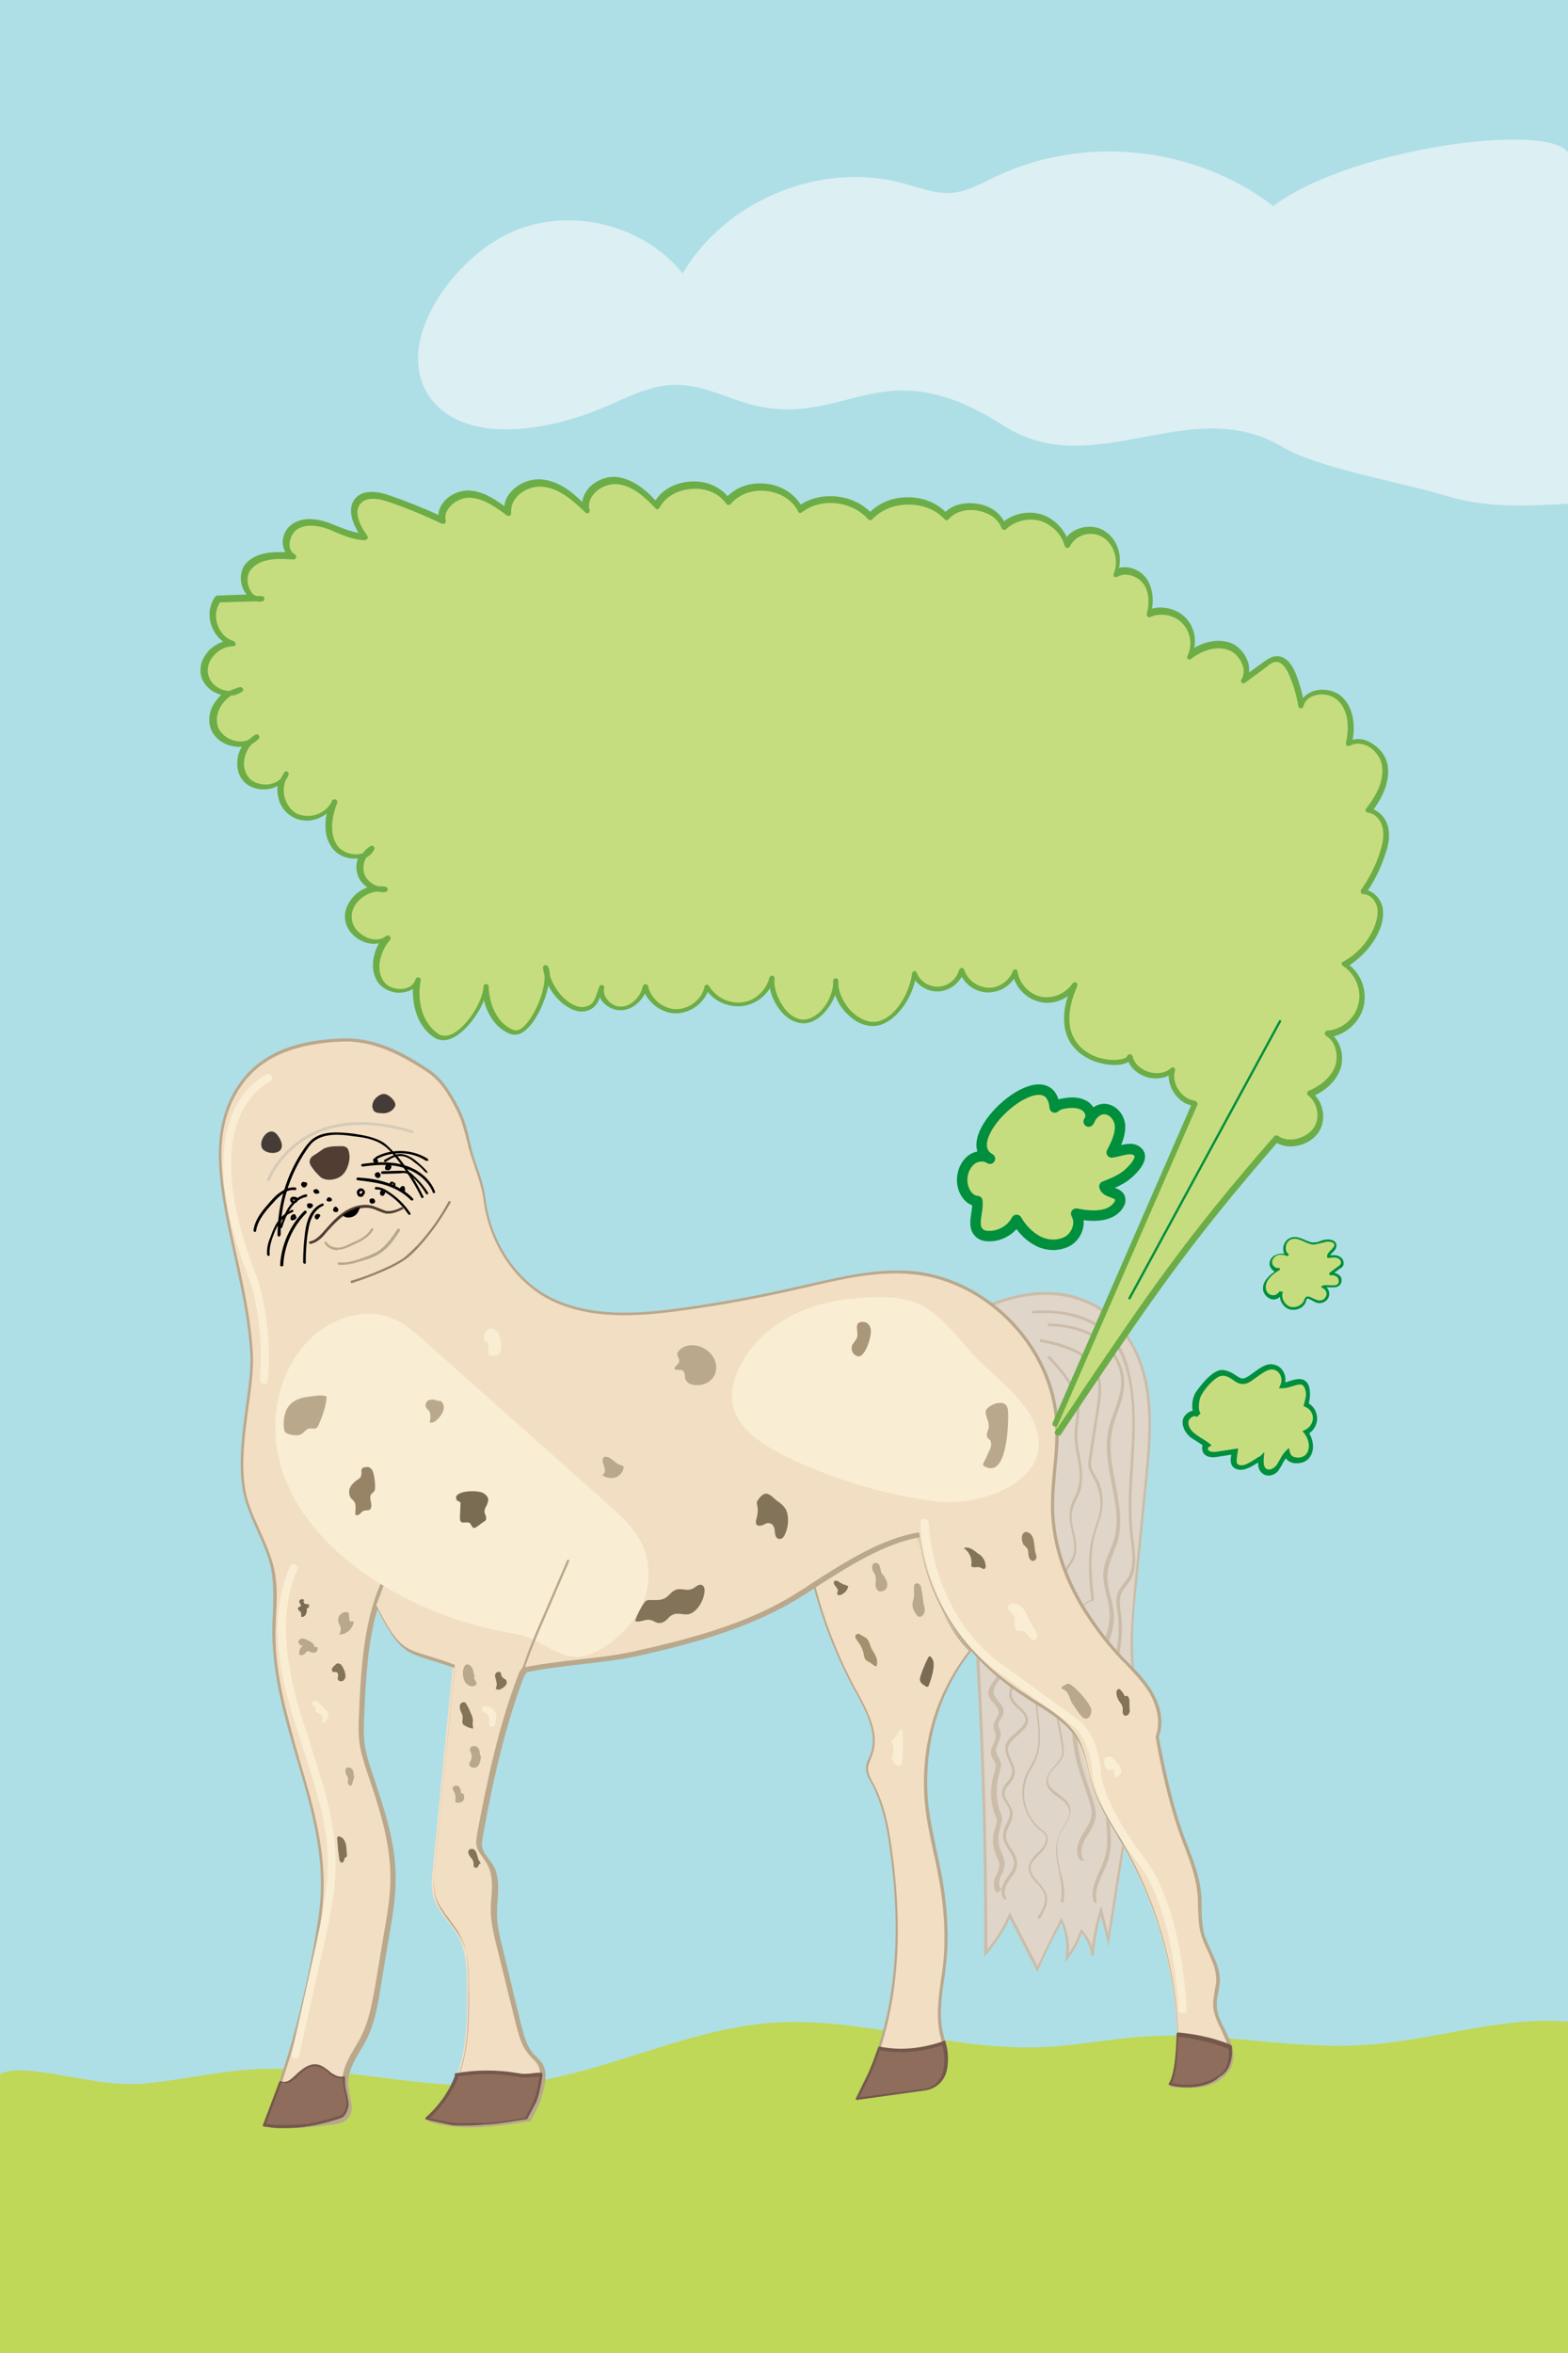 <?xml version="1.0" encoding="utf-8"?>
<!-- Generator: Adobe Illustrator 27.2.0, SVG Export Plug-In . SVG Version: 6.00 Build 0)  -->
<svg version="1.1" id="Blonnopies_5" xmlns="http://www.w3.org/2000/svg" xmlns:xlink="http://www.w3.org/1999/xlink" x="0px"
	 y="0px" viewBox="0 0 300 450" style="enable-background:new 0 0 300 450;" xml:space="preserve">
<rect x="0" y="0" width="300" height="450" fill="#333333" stroke="none"/>
<style type="text/css">
	.st0{fill:#AEDFE6;}
	.st1{fill:#BFD857;}
	.st2{fill:#C6DD7F;}
	.st3{fill:#008F3D;}
	.st4{fill:#DFD5C8;}
	.st5{fill:#CBBDA9;}
	.st6{fill:#F2DFC3;}
	.st7{fill:#BAA88D;}
	.st8{fill:#8F6D5D;}
	.st9{fill:#74584B;}
	.st10{fill:#453C38;}
	.st11{fill:#523D33;}
	.st12{fill:#978466;}
	.st13{fill:#F9EED3;}
	.st14{fill:#837359;}
	.st15{fill:#7A6C53;}
	.st16{fill:#A4906F;}
	.st17{fill:#AA9678;}
	.st18{fill:#D6CAB9;}
	.st19{fill:#6DAD48;}
	.st20{fill:#C6DD7F;stroke:#008F3D;stroke-width:2;stroke-linecap:round;stroke-linejoin:round;stroke-miterlimit:10;}
	.st21{fill:#DCEFF3;}
</style>
<rect x="-0.1" y="-0.5" class="st0" width="300.7" height="403.6"/>
<path class="st1" d="M0.1,396.6c5-2.4,17.9,2.7,27.2,1.9c6.8-0.6,13.5-2.2,20.4-2.7c16.9-1.2,33.9,4.4,50.7,2.8
	c16.6-1.7,32-10.3,48.7-11.7c17.5-1.4,34.9,5.4,52.4,4.6c7-0.3,13.9-1.8,20.9-2.1c13.5-0.7,27.1,2.6,40.6,1.7
	c13.3-0.8,26.3-5.7,39.6-4.4v63.6H-0.7C-0.7,450.4-0.7,397,0.1,396.6z"/>
<g>
	<g>
		<path class="st2" d="M250.3,266c0.2,0.9-0.1,1.8-0.3,2.7c1,0.4,1.7,1.5,1.7,2.6c0,1.1-0.7,2.2-1.7,2.6c1,1.3,1.3,3.3,0.3,4.6
			c-1,1.3-3.5,1.1-3.9-0.5c-0.7,0.7-1.1,1.8-1.7,2.6c-0.6,0.8-1.8,1.4-2.7,0.9c-0.8-0.5-0.8-1.7-0.7-2.7c-1.5,0.9-3.5,2.6-4.9,1.5
			c-0.7-0.5-0.3-1.8-0.2-2.7c-1.1,0.2-2.2,0.3-3.3,0.5c-0.6,0.1-1.3,0.2-1.9-0.1c-0.6-0.3-0.8-1.3-0.2-1.6c-0.8-0.7-1.8-1.1-2.7-1.8
			c-0.8-0.7-1.5-1.7-1.3-2.8c0.2-1.1,1.7-1.8,2.4-1c-0.9-0.9-0.4-3.3,0.1-4.2c1-1.4,3-3.9,4.5-3.8c2.3,0.1,2.9,2.5,4.9,1.3
			c1.2-0.7,2.9-2.4,4.4-2.4c1.7,0,2.8,1.9,2.2,3.5C247.1,265.1,249.7,262.8,250.3,266z"/>
	</g>
	<g>
		<path class="st3" d="M242.7,282.2c-0.4,0-0.7-0.1-1-0.3c-0.8-0.5-1-1.3-1-2.2c-1.4,0.9-3.2,2-4.6,1c-0.8-0.6-0.7-1.7-0.5-2.5
			l-2.6,0.4c-0.6,0.1-1.5,0.2-2.2-0.2c-0.5-0.3-0.8-0.8-0.8-1.4c0-0.2,0-0.4,0.1-0.6c-0.3-0.2-0.6-0.4-0.9-0.6
			c-0.5-0.3-0.9-0.6-1.4-0.9c-1.1-0.9-1.7-2.2-1.5-3.3c0.1-0.7,0.8-1.4,1.5-1.7c0.1,0,0.3-0.1,0.4-0.1c-0.3-1.3,0.1-2.9,0.7-3.7
			c0.3-0.4,2.9-4.2,5-4.1c1.1,0.1,1.9,0.6,2.5,1c0.8,0.5,1.2,0.9,2.1,0.4c0.4-0.2,0.8-0.5,1.2-0.8c1.1-0.8,2.3-1.7,3.4-1.7
			c0.9,0,1.8,0.4,2.3,1.2c0.5,0.7,0.6,1.5,0.5,2.3c0.3-0.1,0.6-0.2,0.9-0.3c1-0.3,2-0.6,2.8-0.1c0.5,0.3,0.9,0.9,1,1.9v0
			c0.1,0.9,0,1.7-0.2,2.5c1,0.6,1.6,1.7,1.6,2.9c0,1.1-0.6,2.2-1.5,2.8c0.8,1.4,1.1,3.3,0,4.7c-0.6,0.8-1.8,1.2-3,1
			c-0.6-0.1-1.1-0.4-1.5-0.9c-0.2,0.3-0.3,0.5-0.5,0.8c-0.2,0.4-0.4,0.8-0.7,1.2C244.5,281.6,243.6,282.2,242.7,282.2z M241.9,277.7
			l-0.1,1c-0.1,1.2,0,1.9,0.5,2.2c0.6,0.4,1.5-0.1,2-0.8c0.2-0.3,0.4-0.7,0.6-1c0.3-0.6,0.6-1.1,1.1-1.6l0.6-0.6l0.2,0.9
			c0.2,0.7,0.8,0.9,1.1,0.9c0.7,0.2,1.6-0.1,2-0.6c0.9-1.1,0.5-2.9-0.3-3.9l-0.4-0.5l0.6-0.3c0.8-0.4,1.4-1.3,1.4-2.2
			c0-0.9-0.6-1.8-1.4-2.1l-0.4-0.2l0.1-0.4c0.2-0.8,0.5-1.6,0.3-2.4c-0.1-0.6-0.3-1-0.6-1.2c-0.4-0.3-1.2,0-1.9,0.2
			c-0.6,0.2-1.3,0.4-1.9,0.4l-0.7,0l0.3-0.7c0.3-0.7,0.2-1.5-0.2-2.1c-0.2-0.3-0.7-0.8-1.5-0.8c-0.9,0-1.9,0.8-2.9,1.5
			c-0.5,0.3-0.9,0.7-1.3,0.9c-1.4,0.8-2.4,0.2-3.2-0.4c-0.6-0.4-1.2-0.8-2-0.8c0,0,0,0,0,0c-1.1,0-2.9,1.8-4,3.6
			c-0.5,0.8-0.8,2.9-0.2,3.6l0,0l-0.7,0.7l0,0c-0.2-0.2-0.6-0.2-0.7-0.1c-0.4,0.1-0.8,0.5-0.9,0.9c-0.2,0.9,0.5,1.8,1.1,2.3
			c0.4,0.3,0.8,0.6,1.3,0.9c0.5,0.3,1,0.6,1.4,0.9l0.6,0.5l-0.6,0.4c-0.1,0-0.1,0.1-0.1,0.2c0,0.2,0.1,0.4,0.3,0.5
			c0.4,0.2,0.9,0.2,1.6,0.1l3.9-0.6l-0.1,0.7c0,0.2-0.1,0.4-0.1,0.7c-0.1,0.6-0.2,1.4,0.1,1.6c0.9,0.7,2.3-0.3,3.6-1.1
			c0.2-0.2,0.5-0.3,0.7-0.4L241.9,277.7z"/>
	</g>
</g>
<g>
	<path class="st2" d="M246.6,237.1c-0.9,0.7-1.1,2.2-0.3,3c-0.7-0.3-1.4-0.3-2.1-0.1c-0.7,0.3-1.2,1-1.1,1.7s0.8,1.3,1.5,1.2
		c-0.7,0.5-1.4,0.9-2,1.6c-0.5,0.6-0.9,1.5-0.7,2.3s0.9,1.5,1.8,1.4c0.6-0.1,1-0.5,1.4-0.9c-0.3,1.2,0.5,2.5,1.6,2.9
		c1.1,0.4,2.5-0.3,3-1.4c0.1-0.2,0.1-0.4,0.3-0.5c0.2-0.1,0.4,0,0.5,0c0.7,0.3,1.4,0.8,2.2,0.7c0.7-0.1,1.3-0.6,1.4-1.3
		c0.1-0.7-0.3-1.4-0.9-1.6c1-0.4,2.4,0.3,3.1-0.5c0.3-0.4,0.3-1.1-0.1-1.5c-0.4-0.4-0.9-0.6-1.5-0.5c0.5-0.4,1.1-0.8,1.6-1.2
		c0.2-0.2,0.4-0.3,0.5-0.5c0.3-0.6-0.2-1.3-0.8-1.5c-0.6-0.2-1.2-0.1-1.9,0c0-0.9,1.4-1.4,1.4-2.3c0-0.8-1.1-1-1.9-0.9
		c-0.7,0.1-1.4,0.4-2.1,0.5C249.9,238,248.4,235.8,246.6,237.1z"/>
	<path class="st3" d="M247.5,250.5c-0.3,0-0.5,0-0.8-0.1c-1-0.3-1.8-1.4-1.8-2.4c-0.3,0.3-0.7,0.5-1.1,0.5c-1,0.1-1.9-0.8-2.1-1.6
		c-0.2-0.8,0.1-1.8,0.8-2.5c0.4-0.5,0.9-0.9,1.4-1.2c-0.1,0-0.2-0.1-0.3-0.2c-0.4-0.3-0.6-0.7-0.7-1.1c-0.1-0.8,0.4-1.6,1.2-1.9
		c0.5-0.2,1-0.3,1.6-0.2c-0.1-0.3-0.2-0.6-0.2-1c0-0.7,0.4-1.4,0.9-1.8c1.2-0.8,2.2-0.3,3.2,0.1c0.7,0.3,1.3,0.6,1.9,0.5
		c0.4,0,0.8-0.1,1.2-0.3c0.3-0.1,0.6-0.2,0.8-0.2c0.5-0.1,1.3-0.1,1.8,0.3c0.3,0.2,0.4,0.5,0.4,0.8c0,0.6-0.4,1-0.7,1.3
		c-0.2,0.2-0.4,0.4-0.5,0.6c0.5-0.1,1.1-0.1,1.6,0.1c0.4,0.2,0.8,0.5,0.9,0.9c0.1,0.3,0.1,0.7,0,0.9c-0.1,0.3-0.4,0.5-0.6,0.6
		l-1.1,0.8c0.4,0.1,0.7,0.3,1,0.5c0.5,0.5,0.5,1.3,0.1,1.8c-0.5,0.6-1.2,0.5-1.9,0.5c-0.2,0-0.5,0-0.7,0c0.4,0.4,0.6,1,0.5,1.5
		c-0.1,0.8-0.8,1.4-1.6,1.5c-0.6,0.1-1.2-0.2-1.7-0.5c-0.2-0.1-0.4-0.2-0.6-0.3c-0.1,0-0.2-0.1-0.3,0c-0.1,0-0.1,0.2-0.2,0.3l0,0.1
		C249.6,249.9,248.5,250.5,247.5,250.5z M245.2,247c0,0,0.1,0,0.1,0c0.1,0.1,0.2,0.2,0.1,0.3c-0.3,1,0.4,2.2,1.4,2.6
		c1,0.3,2.3-0.2,2.7-1.2l0-0.1c0.1-0.2,0.2-0.4,0.4-0.6c0.3-0.1,0.5,0,0.7,0c0.2,0.1,0.4,0.2,0.6,0.3c0.5,0.2,1,0.5,1.5,0.4
		c0.5-0.1,1-0.5,1.1-1.1c0.1-0.5-0.3-1.1-0.8-1.3c-0.1,0-0.2-0.1-0.2-0.2c0-0.1,0.1-0.2,0.2-0.2c0.5-0.2,1-0.1,1.5-0.1
		c0.6,0,1.2,0.1,1.5-0.3c0.2-0.3,0.2-0.8-0.1-1.2c-0.3-0.3-0.8-0.5-1.3-0.4c-0.1,0-0.2-0.1-0.3-0.2c0-0.1,0-0.2,0.1-0.3l1.6-1.2
		c0.2-0.1,0.4-0.3,0.5-0.5c0.1-0.2,0.1-0.4,0-0.5c-0.1-0.3-0.3-0.5-0.6-0.6c-0.5-0.2-1.2-0.1-1.7,0c-0.1,0-0.2,0-0.2-0.1
		c-0.1,0-0.1-0.1-0.1-0.2c0-0.5,0.4-0.9,0.8-1.3c0.3-0.3,0.6-0.6,0.6-0.9c0-0.2-0.1-0.3-0.2-0.4c-0.3-0.2-0.9-0.3-1.4-0.2
		c-0.3,0.1-0.5,0.1-0.8,0.2c-0.4,0.1-0.9,0.2-1.3,0.3c-0.8,0.1-1.5-0.3-2.2-0.6c-0.9-0.4-1.8-0.8-2.7-0.2l0,0
		c-0.4,0.3-0.7,0.8-0.7,1.4c0,0.5,0.1,0.9,0.5,1.2c0.1,0.1,0.1,0.2,0,0.3c-0.1,0.1-0.2,0.1-0.3,0.1c-0.7-0.3-1.4-0.3-1.9-0.1
		c-0.6,0.3-1,0.9-0.9,1.4c0,0.3,0.2,0.6,0.5,0.8c0.2,0.2,0.5,0.2,0.7,0.2c0.1,0,0.2,0,0.3,0.1c0,0.1,0,0.2-0.1,0.3
		c-0.7,0.4-1.4,0.9-1.9,1.5c-0.6,0.7-0.8,1.4-0.7,2.1c0.1,0.7,0.8,1.3,1.5,1.2c0.4,0,0.8-0.3,1.2-0.8C245,247.1,245.1,247,245.2,247
		z M246.6,237.1L246.6,237.1L246.6,237.1z"/>
</g>
<g id="Horse-seal">
	<g id="Tail">
		<g>
			<path class="st4" d="M187.2,317.8l2.8-68.4l0.7-0.2c6.5-2.4,13.4-2.7,19.3,0.8c5.2,3.1,8.3,9,9.5,15s0.5,12.2-0.1,18.2
				c-0.7,6.7-1.3,13.4-2,20.1c-0.4,3.8-0.8,7.6-0.7,11.5c0,3.4,0.4,6.9,0.6,10.3c0.5,11.4-1.3,22.7-3.1,33.9c-0.6,4-1.3,8-1.9,12
				c-0.5-1.9-0.9-3.8-1.4-5.6c-0.9,2.8-1.4,5.7-1.6,8.6c-0.2-1.7-1-3.4-2.1-4.7c-0.6,1.8-1.6,3.6-2.8,5.1c0.4-2.4,0-5-1.1-7.2
				c-1.7,3.1-3.2,6.2-4.7,9.4c-1.8-3.4-3.5-6.9-5.3-10.3c-1.1,2.6-2.7,5-4.6,7.2C188.7,354.9,188.2,336.3,187.2,317.8"/>
			<path class="st5" d="M198.5,377.2l-5.3-10.3c-1.1,2.4-2.6,4.7-4.4,6.8l-0.5,0.5l0-0.7c0.1-18.5-0.4-37.2-1.5-55.7l0,0l0,0
				l2.8-68.6l0.9-0.3c7.4-2.7,14.1-2.4,19.5,0.8c4.8,2.9,8.3,8.4,9.6,15.2c1.1,6.1,0.5,12.3-0.1,18.3l-2,20.1
				c-0.4,3.8-0.8,7.6-0.7,11.4c0,2.1,0.2,4.2,0.3,6.3c0.1,1.3,0.2,2.7,0.2,4c0.5,11.4-1.3,22.9-3.1,33.9l-2.1,13.3l-1.5-5.9
				c-0.7,2.5-1.1,5.1-1.3,7.7l-0.5,0c-0.2-1.5-0.8-3-1.8-4.3c-0.6,1.7-1.5,3.3-2.6,4.8l-0.6,0.8l0.1-1c0.3-2.2,0-4.5-0.8-6.6
				c-1.6,2.9-3.1,5.9-4.4,8.9L198.5,377.2z M193.2,365.7l5.3,10.3c1.4-3,2.9-6,4.4-8.9l0.2-0.4l0.2,0.5c0.9,2,1.3,4.2,1.2,6.4
				c0.9-1.3,1.6-2.7,2.2-4.3l0.1-0.4l0.3,0.3c0.8,0.9,1.5,2,1.8,3.2c0.3-2.4,0.8-4.7,1.5-7l0.3-0.9l1.3,5.3l1.7-10.8
				c1.8-11,3.6-22.5,3.1-33.8c-0.1-1.3-0.2-2.7-0.2-4c-0.1-2.1-0.3-4.2-0.3-6.3c0-3.8,0.4-7.7,0.7-11.5l2-20.1
				c0.6-6,1.2-12.2,0.1-18.2c-1.2-6.7-4.6-12.1-9.3-14.9c-5.3-3.1-11.9-3.4-19.1-0.8l-0.5,0.2l-2.8,68.2c1,18.2,1.5,36.8,1.5,55
				c1.7-2,3-4.2,4.1-6.6L193.2,365.7z"/>
		</g>
		<g>
			<path class="st5" d="M206.7,355.8c-1.3-1.6-0.2-3.9,0.2-4.6c0.2-0.4,0.4-0.7,0.6-1c0.6-1,1.2-1.9,1.3-3c0.2-1.1-0.2-2.2-0.6-3.4
				l-0.3-0.9c-1.5-4.4-3.1-9-2.7-13.6c0.4-3.9,2.1-7.6,3.9-11l0.1-0.2c1.6-3.1,3.3-6.3,3.1-9.7c-0.1-1.1-0.3-2.2-0.6-3.2
				c-0.3-1.4-0.7-2.9-0.6-4.4c0.1-1.5,0.6-2.8,1.2-4.1c0.3-0.8,0.6-1.6,0.9-2.4c0.9-3.4,0.2-7-0.5-10.5c-0.6-3.2-1.3-6.6-0.7-9.9
				c0.2-1.4,0.7-2.7,1.2-4c0.7-2,1.4-3.9,1.3-5.9c-0.1-3-1.9-6-4.8-7.9c-2.4-1.6-5.5-2.4-9.2-2.5l0-0.5c3.8,0.1,7,0.9,9.5,2.6
				c3,2,4.9,5.1,5.1,8.3c0.1,2.1-0.6,4.2-1.3,6.1c-0.4,1.3-0.9,2.6-1.1,3.9c-0.6,3.2,0.1,6.5,0.7,9.7c0.7,3.6,1.4,7.2,0.5,10.8
				c-0.2,0.9-0.6,1.7-0.9,2.5c-0.5,1.3-1,2.6-1.1,4c-0.1,1.4,0.2,2.8,0.6,4.3c0.3,1.1,0.5,2.2,0.6,3.3c0.2,3.6-1.5,6.8-3.1,10
				l-0.1,0.2c-1.8,3.4-3.5,7-3.8,10.8c-0.4,4.6,1.1,9.1,2.6,13.4l0.3,0.9c0.4,1.3,0.8,2.5,0.6,3.7c-0.2,1.2-0.8,2.2-1.4,3.2
				c-0.2,0.3-0.4,0.7-0.6,1c-0.7,1.2-1.1,2.9-0.2,4L206.7,355.8z"/>
		</g>
		<g>
			<path class="st5" d="M209.3,363.8c-0.7-2.1,0.2-4.1,1.1-6.1c0.4-0.9,0.8-1.7,1-2.6c0.7-2.3,0.4-4.7,0.2-7.1
				c-0.2-2.3-0.4-4.7,0.1-6.9c0.2-0.6,0.4-1.2,0.6-1.7c0.2-0.7,0.5-1.3,0.6-2c0.4-2,0.1-4.1-0.3-6.1c-0.2-1-0.3-2-0.4-3
				c-0.3-3.2,0.3-6.3,0.9-9.4c0.6-3.3,1.2-6.7,0.8-10c0-0.2-0.1-0.4-0.1-0.7c-0.2-1.2-0.4-2.5,0.1-3.7c0.3-0.6,0.7-1.2,1.1-1.7
				c0.2-0.3,0.5-0.6,0.7-0.9c1.3-2.1,1-4.7,0.7-7.2c0-0.3-0.1-0.6-0.1-0.8c-0.6-4.6-0.3-9.4,0-13.9c0.4-5.9,0.8-12.1-0.8-17.9
				c-0.6-2.1-1.3-3.8-2.3-5.2c-2.9-4.1-8.8-6.3-15.7-5.7l0-0.5c7.1-0.6,13.2,1.6,16.2,5.9c1,1.4,1.8,3.2,2.3,5.4
				c1.5,5.9,1.2,12.1,0.8,18.1c-0.3,4.6-0.6,9.3,0,13.8c0,0.3,0.1,0.6,0.1,0.8c0.3,2.6,0.7,5.4-0.7,7.6c-0.2,0.3-0.5,0.7-0.7,1
				c-0.4,0.5-0.8,1-1,1.5c-0.4,1-0.2,2.2-0.1,3.4c0,0.2,0.1,0.5,0.1,0.7c0.5,3.4-0.2,6.8-0.8,10.2c-0.6,3-1.2,6.2-0.9,9.3
				c0.1,1,0.3,2,0.4,3c0.4,2.1,0.7,4.2,0.3,6.3c-0.2,0.7-0.4,1.4-0.6,2.1c-0.2,0.5-0.4,1.1-0.5,1.7c-0.6,2.2-0.3,4.5-0.1,6.7
				c0.2,2.4,0.5,4.9-0.2,7.3c-0.3,0.9-0.7,1.8-1.1,2.7c-0.9,2-1.7,3.8-1.1,5.7L209.3,363.8z"/>
		</g>
		<g>
			<path class="st5" d="M203.4,363.9l-0.5-0.1c0.5-1.9,0.1-3.9-0.3-5.9c-0.5-2.4-0.9-4.8,0.1-7.1c0.2-0.5,0.5-1,0.8-1.5
				c0.7-1.2,1.4-2.2,1-3.4c-0.3-0.9-1.1-1.6-2.1-2.2c-1-0.8-2.1-1.5-2.2-2.8c-0.1-1.2,0.7-2.2,1.5-3.1c0.6-0.7,1.3-1.4,1.5-2.3
				c0.1-0.6,0-1.2-0.1-1.9l-1.3-7.1c-0.1-0.7-0.3-1.4-0.2-2.1c0.1-1.5,1.1-2.8,2.2-4l0.3-0.4c1.3-1.4,2.6-2.9,2.9-4.7
				c0.1-1-0.1-2-0.3-3.1c-0.1-0.6-0.3-1.3-0.3-2c-0.1-1.2,0.3-2.5,1-3.3c0.4-0.5,0.9-0.8,1.4-0.9c-0.4-3.9-0.9-8.4,0.3-12.5
				c0.2-0.5,0.3-1.1,0.5-1.6c0.3-0.9,0.6-1.8,0.8-2.7c0.4-2.1,0-4.3-1-6.2c-0.1-0.2-0.2-0.3-0.3-0.5c-0.3-0.6-0.6-1.1-0.8-1.8
				c-0.2-0.8,0-1.6,0.1-2.3l1.4-9c0.3-2.1,0.7-4.5-0.1-6.7c-1.5-3.9-6.3-5.2-10.8-6.1l0.1-0.5c4.6,0.8,9.5,2.3,11.1,6.4
				c0.9,2.3,0.5,4.9,0.2,6.9l-1.4,9c-0.1,0.7-0.2,1.4-0.1,2.1c0.1,0.6,0.4,1.1,0.7,1.6c0.1,0.2,0.2,0.3,0.3,0.5c1.1,2,1.4,4.3,1,6.5
				c-0.2,0.9-0.5,1.8-0.8,2.7c-0.2,0.5-0.3,1-0.5,1.6c-1.1,4.1-0.6,8.6-0.2,12.5l0,0.3l-0.3,0c-0.5,0-1,0.3-1.4,0.7
				c-0.6,0.7-0.9,1.9-0.9,3c0.1,0.6,0.2,1.3,0.3,1.9c0.2,1.1,0.5,2.1,0.3,3.3c-0.3,2-1.7,3.5-3,5l-0.3,0.4c-1,1.1-1.9,2.3-2.1,3.7
				c-0.1,0.7,0.1,1.3,0.2,2l1.3,7.1c0.1,0.6,0.2,1.4,0.1,2.1c-0.2,1-0.9,1.8-1.6,2.5c-0.8,0.9-1.5,1.7-1.4,2.7c0.1,1.1,1,1.7,2,2.5
				c0.9,0.7,1.9,1.4,2.2,2.5c0.4,1.4-0.4,2.6-1.1,3.8c-0.3,0.5-0.6,0.9-0.8,1.4c-0.9,2.1-0.5,4.4,0,6.8
				C203.5,359.8,203.9,361.9,203.4,363.9z"/>
		</g>
		<g>
			<path class="st5" d="M198.9,367l-0.4-0.3c1.3-1.8,1.7-3.3,1.3-4.5c-0.3-0.7-0.8-1.4-1.4-2c-0.8-0.9-1.6-1.8-1.6-3
				c0.1-1.2,0.9-2.1,1.8-2.9c0.1-0.1,0.3-0.3,0.4-0.4c0.9-0.9,1.5-2.2,0.9-3.1c-0.2-0.2-0.4-0.4-0.7-0.6l-0.1-0.1
				c-3.2-2.4-4.4-7.1-2.8-10.7c0.2-0.5,0.5-1,0.8-1.5c0.3-0.5,0.5-1,0.8-1.5c1.2-2.7,0.8-5.9,0.4-9c-0.4-3.4-0.9-6.9,0.8-9.9
				c0.5-0.8,1.1-1.5,1.6-2.2c0.4-0.4,0.7-0.9,1.1-1.3c1.7-2.4,2.5-5.4,2.1-8.3c-0.1-0.4-0.1-0.8-0.2-1.2c-0.3-1.4-0.5-2.8,0-4.1
				c0.2-0.5,0.5-1,0.8-1.4c0.3-0.4,0.5-0.8,0.7-1.2c0.6-1.5,0.3-3.1-0.1-4.8c-0.3-1.3-0.6-2.7-0.4-4.1c0.1-0.9,0.5-1.8,0.9-2.6
				c0.3-0.6,0.6-1.2,0.7-1.9c0.5-1.9,0.2-3.9-0.2-5.9c-0.3-1.4-0.5-2.9-0.5-4.3c0-0.7,0.1-1.4,0.2-2.1c0.1-0.8,0.2-1.7,0.2-2.5
				c-0.1-3.8-2.7-6.9-5.6-10l0.4-0.3c3,3.2,5.7,6.4,5.7,10.4c0,0.9-0.1,1.7-0.2,2.6c-0.1,0.7-0.2,1.4-0.2,2c0,1.4,0.2,2.8,0.5,4.2
				c0.4,2,0.7,4.1,0.2,6.2c-0.2,0.7-0.5,1.3-0.8,2c-0.4,0.8-0.7,1.6-0.9,2.5c-0.2,1.3,0.1,2.6,0.4,3.9c0.4,1.7,0.7,3.4,0,5.1
				c-0.2,0.4-0.5,0.8-0.7,1.2c-0.3,0.4-0.6,0.8-0.7,1.3c-0.4,1.2-0.2,2.5,0,3.8c0.1,0.4,0.2,0.8,0.2,1.2c0.4,3-0.4,6.2-2.2,8.7
				c-0.3,0.5-0.7,0.9-1.1,1.4c-0.6,0.7-1.1,1.3-1.6,2.1c-1.6,2.8-1.2,6.1-0.8,9.6c0.4,3.2,0.8,6.4-0.5,9.3c-0.2,0.5-0.5,1-0.8,1.5
				c-0.3,0.5-0.5,0.9-0.7,1.4c-1.5,3.4-0.4,7.8,2.6,10.1l0.1,0.1c0.3,0.2,0.6,0.4,0.8,0.7c0.8,1.1,0.1,2.7-0.9,3.7
				c-0.1,0.1-0.3,0.3-0.4,0.4c-0.8,0.8-1.6,1.5-1.6,2.5c-0.1,1,0.7,1.8,1.4,2.7c0.6,0.7,1.2,1.3,1.5,2.2
				C200.7,363.4,200.2,365,198.9,367z"/>
		</g>
		<g>
			<path class="st5" d="M192.2,363.3c-1-1-0.6-2.6,0.2-3.8c0.1-0.2,0.3-0.4,0.4-0.6c0.6-0.8,1.2-1.6,1.2-2.6c0-0.9-0.5-1.7-1-2.5
				c-0.5-0.8-1.1-1.7-1.1-2.7c0-0.8,0.3-1.6,0.7-2.4c0.4-0.8,0.8-1.6,0.6-2.4c-0.1-0.5-0.4-0.9-0.7-1.4c-0.4-0.6-0.8-1.2-0.8-1.9
				c0-0.9,0.5-1.6,1-2.2c0.4-0.5,0.8-1,0.9-1.6c0.2-0.8-0.2-1.6-0.6-2.5c-0.4-0.9-0.8-1.8-0.6-2.8c0.2-1.1,1.1-1.8,2-2.6
				c0.9-0.8,1.8-1.5,1.8-2.5c-0.1-0.8-0.7-1.4-1.4-2c-0.6-0.5-1.2-1.1-1.5-1.8c-0.6-1.5,0.3-2.9,1.2-4.3c0.8-1.3,1.6-2.6,1.2-3.8
				c-0.1-0.3-0.3-0.6-0.5-0.9c-0.2-0.3-0.3-0.5-0.5-0.8c-1-2.3,0.9-4.8,2.1-6.3c0.9-1.1,2.7-3.9,1.2-5.8c-0.3-0.4-0.7-0.7-1.1-0.9
				c-0.6-0.4-1.2-0.8-1.5-1.5c-0.5-1.1-0.1-2.4,0.5-3.2c0.7-0.8,1.6-1.4,2.5-1.8c0.4-1.3-0.3-2.6-1-4c-0.8-1.6-1.5-3.2-0.7-4.7
				c0.3-0.5,0.6-0.8,1-1.2c0.4-0.3,0.7-0.7,0.9-1.1c0.6-1.1,0.1-2.4-0.4-3.8c-0.6-1.5-1.1-3-0.4-4.3c0.2-0.4,0.6-0.7,0.9-1.1
				c0.3-0.3,0.6-0.6,0.8-1c0.6-1,0.2-2.4-1-4l-0.1-0.1c-0.9-1.3-2-2.7-1.6-4.3c0.1-0.3,0.2-0.5,0.3-0.8c0.1-0.3,0.2-0.5,0.2-0.8
				c0.1-0.6-0.1-1.2-0.5-1.8c-0.4-0.5-1-0.8-1.6-0.9l0-0.5c0.7,0,1.5,0.4,2,1.1s0.7,1.4,0.6,2.2c-0.1,0.3-0.2,0.6-0.3,0.8
				c-0.1,0.2-0.2,0.5-0.2,0.7c-0.3,1.4,0.7,2.7,1.5,3.9l0.1,0.1c1.3,1.8,1.7,3.4,1,4.6c-0.2,0.4-0.6,0.8-0.9,1.1
				c-0.3,0.3-0.6,0.6-0.8,0.9c-0.7,1.1-0.1,2.4,0.4,3.9c0.6,1.4,1.1,2.9,0.4,4.3c-0.3,0.5-0.7,0.9-1,1.2c-0.4,0.3-0.7,0.6-0.9,1
				c-0.7,1.3,0,2.7,0.7,4.2c0.7,1.5,1.4,3,1,4.5l0,0.1l-0.1,0c-0.9,0.5-1.8,1-2.4,1.8c-0.6,0.7-0.9,1.8-0.5,2.6
				c0.3,0.5,0.8,0.9,1.3,1.3c0.4,0.3,0.9,0.6,1.2,1c1.7,2.2-0.3,5.2-1.2,6.4c-1.5,1.9-2.9,3.9-2,5.8c0.1,0.3,0.3,0.5,0.4,0.7
				c0.2,0.3,0.4,0.7,0.5,1c0.5,1.5-0.4,2.9-1.2,4.3c-0.8,1.3-1.6,2.6-1.1,3.9c0.3,0.6,0.8,1.2,1.4,1.7c0.7,0.7,1.5,1.4,1.6,2.4
				c0.1,1.3-0.9,2.1-1.9,3c-0.8,0.7-1.7,1.4-1.9,2.3c-0.2,0.8,0.2,1.6,0.6,2.5c0.4,0.9,0.8,1.8,0.6,2.8c-0.1,0.7-0.6,1.3-1,1.8
				c-0.5,0.6-0.9,1.2-0.9,1.9c0,0.6,0.4,1.1,0.7,1.7c0.3,0.5,0.7,1,0.8,1.6c0.2,1-0.2,1.9-0.6,2.7c-0.3,0.7-0.7,1.4-0.6,2.1
				c0,0.9,0.5,1.6,1,2.4c0.6,0.8,1.1,1.7,1.1,2.8c0,1.1-0.6,2-1.3,2.9c-0.1,0.2-0.3,0.4-0.4,0.6c-0.7,1-1,2.4-0.3,3.2L192.2,363.3z"
				/>
		</g>
		<g>
			<path class="st5" d="M190.8,362c-1-0.9-0.6-2.4-0.4-2.9c0.1-0.2,0.2-0.4,0.3-0.6c0.3-0.7,0.5-1.3,0.5-1.9c0-0.5-0.3-1-0.5-1.5
				c-0.1-0.2-0.2-0.4-0.2-0.6c-0.6-1.4-0.7-3.1-0.2-4.6c0-0.1,0.1-0.3,0.1-0.4c0.2-0.5,0.3-0.9,0.3-1.3c0-0.4-0.1-0.7-0.3-1.1
				l-0.1-0.2c-0.9-2.6-0.9-5.4,0-8l0-0.1c0.1-0.4,0.3-0.8,0.2-1.2c0-0.3-0.2-0.7-0.4-1c-0.2-0.3-0.4-0.7-0.5-1.1
				c-0.1-0.7,0.2-1.4,0.5-2.1c0.3-0.6,0.5-1.2,0.4-1.8c0-0.2-0.1-0.3-0.2-0.5c-0.1-0.2-0.2-0.5-0.2-0.8c-0.1-0.6,0.2-1.1,0.5-1.6
				c0.2-0.4,0.4-0.7,0.5-1.1c0-0.6-0.4-1.2-0.9-1.8c-0.5-0.5-1-1.1-1.1-1.8c-0.1-1,0.5-1.8,1.1-2.6c0.6-0.8,1.1-1.6,0.9-2.4
				c-0.1-0.2-0.2-0.4-0.3-0.6c-0.2-0.3-0.3-0.5-0.4-0.8c-0.2-0.7,0.2-1.4,0.6-2c0.2-0.3,0.4-0.7,0.5-1c0.3-1-0.2-2.2-1.2-3.3
				l-0.1-0.1c-0.2-0.2-0.5-0.5-0.6-0.9c-0.3-0.9,0.5-1.7,1.1-2.3l0.2-0.2c1.6-1.6,1.8-4.3,0.6-6.1c-0.1-0.1-0.1-0.2-0.2-0.3
				c-0.3-0.3-0.5-0.7-0.6-1.1c-0.3-1.2,0.4-2.1,1.2-3.1c0.7-0.8,1.3-1.6,1.2-2.6c-0.1-0.5-0.3-0.9-0.6-1.3c-0.2-0.3-0.4-0.6-0.5-0.9
				c-0.6-1.6,0-3.2,0.7-4.7c0.7-1.6,1.3-3,0.6-4.4c-0.1-0.3-0.3-0.5-0.5-0.8c-0.2-0.4-0.5-0.7-0.6-1.1c-0.4-1.2,0.2-2.3,0.7-3.5
				c0.5-1.1,1.1-2.2,0.6-3.2c-0.1-0.3-0.3-0.5-0.5-0.7c-0.2-0.2-0.3-0.4-0.5-0.7c-0.6-1.2-0.2-2.5,0.2-3.8c0.1-0.2,0.1-0.5,0.2-0.7
				c0.3-1.1,0.3-3.1-1-3.5l0.1-0.5c1.5,0.5,1.8,2.5,1.4,4.1c-0.1,0.2-0.1,0.5-0.2,0.7c-0.4,1.2-0.7,2.4-0.2,3.4
				c0.1,0.2,0.3,0.4,0.4,0.6c0.2,0.3,0.4,0.5,0.5,0.8c0.5,1.2-0.1,2.4-0.6,3.6c-0.5,1.1-1,2.1-0.7,3.1c0.1,0.4,0.3,0.7,0.6,1
				c0.2,0.3,0.4,0.5,0.5,0.9c0.7,1.6,0,3.2-0.6,4.8c-0.6,1.5-1.3,3-0.7,4.4c0.1,0.3,0.3,0.5,0.5,0.8c0.3,0.5,0.6,0.9,0.7,1.5
				c0.2,1.1-0.6,2-1.3,2.9c-0.7,0.9-1.3,1.7-1.1,2.6c0.1,0.3,0.3,0.6,0.6,1c0.1,0.1,0.2,0.2,0.2,0.3c1.4,2,1.1,5-0.6,6.8l-0.2,0.2
				c-0.6,0.6-1.1,1.1-0.9,1.7c0.1,0.2,0.3,0.4,0.5,0.6l0.1,0.1c0.6,0.6,1.9,2.1,1.4,3.8c-0.1,0.4-0.3,0.7-0.5,1.1
				c-0.3,0.6-0.7,1.1-0.5,1.6c0.1,0.2,0.2,0.4,0.3,0.7c0.1,0.2,0.3,0.4,0.4,0.7c0.4,1-0.3,2-0.9,2.8c-0.6,0.8-1.1,1.5-1,2.3
				c0.1,0.6,0.5,1.1,0.9,1.6c0.5,0.6,1.1,1.3,1,2.1c0,0.5-0.3,0.9-0.5,1.3c-0.3,0.4-0.5,0.8-0.5,1.3c0,0.2,0.1,0.4,0.2,0.6
				c0.1,0.2,0.2,0.4,0.2,0.6c0.2,0.7-0.1,1.4-0.4,2.1c-0.3,0.6-0.5,1.2-0.4,1.8c0.1,0.3,0.2,0.6,0.4,0.9c0.2,0.4,0.4,0.7,0.5,1.2
				c0.1,0.5-0.1,1-0.2,1.4l0,0.1c-0.8,2.5-0.8,5.2,0,7.7l0.1,0.2c0.1,0.4,0.3,0.8,0.3,1.3c0,0.5-0.2,1-0.3,1.5
				c0,0.1-0.1,0.3-0.1,0.4c-0.4,1.4-0.4,2.9,0.2,4.2c0.1,0.2,0.2,0.4,0.2,0.5c0.2,0.5,0.5,1.1,0.5,1.7c0.1,0.8-0.2,1.5-0.5,2.2
				c-0.1,0.2-0.2,0.4-0.3,0.6c-0.3,0.8-0.4,1.8,0.2,2.3L190.8,362z"/>
		</g>
	</g>
	<g>
		<path class="st6" d="M175.6,293.3c0,0-4.9,0.8-9.8,2.8c-4.9,2-10.2,6.7-10.2,6.7c1.7,7,4.5,14.1,7.9,20.5
			c2.1,3.8,4.5,8.1,3.1,12.2c-0.4,1-0.9,2-0.8,3.1c0.1,0.8,0.5,1.5,0.9,2.2c2.3,4,3.2,8.7,3.8,13.3c2.2,16.1,1.4,33.2-6.5,47.3
			c3.9-0.5,7.7-1,11.6-1.5c1.1-0.1,2.3-0.3,3.2-0.9c1.7-1.1,2.4-3.3,2.2-5.4c-0.1-2-0.8-4-1.1-6c-0.6-3.9,0.3-7.8,0.7-11.7
			c0.6-5.7,0.2-11.4-0.8-17.1c-0.8-4.6-2.1-9.2-2.6-13.8c-1.1-10.5,1.7-20.8,8.1-29.1l0.4-0.5C178.9,309.1,175.6,293.3,175.6,293.3"
			/>
		<path class="st7" d="M164,401.6c-0.1,0-0.2,0-0.2-0.1c-0.1-0.1-0.1-0.2,0-0.3c6.9-12.3,9.1-28.2,6.5-47.2
			c-0.6-4.5-1.5-9.2-3.7-13.2l-0.1-0.2c-0.4-0.6-0.7-1.3-0.8-2.1c-0.1-0.9,0.2-1.7,0.6-2.4c0.1-0.3,0.2-0.5,0.3-0.8
			c1.3-3.9-0.9-8-2.9-11.7l-0.2-0.3c-3.5-6.5-6.3-13.6-8-20.5c0-0.1,0-0.2,0.1-0.3c0.1,0,5.4-4.7,10.3-6.8c4.9-2,9.8-2.8,9.9-2.8
			c0.1,0,0.3,0.1,0.3,0.2c0,0.2,3.3,15.8,10,22c0.1,0.1,0.1,0.2,0,0.3l-0.4,0.5c-6.3,8.1-9.1,18.4-8.1,29c0.3,3,1,6,1.6,9
			c0.3,1.6,0.7,3.2,1,4.8c1.1,6.1,1.4,11.8,0.8,17.1c-0.1,1-0.2,1.9-0.4,2.9c-0.4,2.9-0.8,5.9-0.4,8.8c0.1,0.8,0.3,1.6,0.5,2.4
			c0.3,1.2,0.6,2.4,0.6,3.6c0.1,1.9-0.5,4.4-2.4,5.6c-1,0.6-2.2,0.8-3.3,0.9L164,401.6C164,401.6,164,401.6,164,401.6z M155.9,302.9
			c1.7,6.8,4.4,13.8,7.9,20.3l0.2,0.3c2,3.8,4.4,8,2.9,12.1c-0.1,0.3-0.2,0.5-0.3,0.8c-0.3,0.8-0.6,1.5-0.5,2.2
			c0.1,0.7,0.4,1.3,0.7,1.9l0.1,0.2c2.3,4.1,3.2,8.8,3.8,13.4c2.6,18.9,0.5,34.7-6.3,47l11.1-1.4c1-0.1,2.2-0.3,3.1-0.9
			c1.7-1.1,2.2-3.3,2.1-5.1c-0.1-1.2-0.3-2.4-0.6-3.5c-0.2-0.8-0.4-1.6-0.5-2.4c-0.4-3,0-6,0.4-8.9c0.1-0.9,0.3-1.9,0.4-2.8
			c0.6-5.2,0.3-11-0.8-17c-0.3-1.6-0.6-3.2-1-4.8c-0.6-2.9-1.3-6-1.6-9c-1.1-10.7,1.8-21.1,8.2-29.3l0.2-0.3
			c-6.2-5.9-9.5-19.9-9.9-21.9c-1,0.2-5.3,1-9.5,2.7C161.5,298.2,156.7,302.2,155.9,302.9z"/>
	</g>
	<g>
		<path class="st8" d="M180.1,390.9c-3.9,1.3-7.9,1.7-11.9,0.9l-0.9,2.5l-0.9,2.2l-2.1,4.3l-0.3,0.6l12.7-1.7c0,0,3.1-0.2,4-3.4
			c0,0,0.7-2.4-0.1-5.1l-0.1-0.4L180.1,390.9z"/>
		<path class="st9" d="M164,401.6c-0.1,0-0.2,0-0.2-0.1c-0.1-0.1-0.1-0.2,0-0.3l0.3-0.6l2.1-4.3l0.9-2.2l0.9-2.5
			c0-0.1,0.2-0.2,0.3-0.2c3.9,0.8,7.8,0.4,11.8-0.9l0.5-0.2c0.1,0,0.1,0,0.2,0c0.1,0,0.1,0.1,0.1,0.2l0.1,0.4
			c0.8,2.8,0.1,5.2,0.1,5.3c-1,3.4-4.2,3.6-4.3,3.6L164,401.6C164,401.6,164,401.6,164,401.6z M168.3,392.1l-0.8,2.3l-0.9,2.2
			l-2.2,4.5l12.2-1.6c0.1,0,2.9-0.2,3.8-3.2c0,0,0.7-2.4-0.1-5l0-0.2l-0.2,0.1c0,0,0,0,0,0C176.2,392.5,172.2,392.8,168.3,392.1z
			 M180.1,390.9L180.1,390.9L180.1,390.9z"/>
	</g>
	<g>
		<path class="st6" d="M71.7,307l1.7-4.7l0.7-1.4l1.3-2.3l0.8-1.1l1.9-2.3l0-0.1c-7.8,8.4-8.7,20.8-9.2,32.3
			c-0.1,2.2-0.2,4.4,0.2,6.6c0.3,1.6,0.8,3.1,1.3,4.7c2.3,6.6,4.5,13.4,4.5,20.4c0,3.5-0.6,7-1.2,10.4c-0.6,3.4-1.1,6.8-1.7,10.2
			c-0.5,3.3-1.1,6.6-2.6,9.6c-1.5,3-3.9,5.8-3.6,9.1c0.2,2.1,1.5,4.7-0.1,6.2c-0.5,0.5-1.1,0.7-1.7,0.9c-4.4,1.3-9,1.7-13.5,1.1
			c4.6-10.9,7.6-22.5,9.7-34.1c0.7-3.6,1.3-7.3,1.4-11c0.4-16.7-9.3-32.3-9.3-49c0-4.1,0.6-8.3-0.2-12.3c-0.9-4.3-3.2-8-4.7-12.1
			c-3.2-8.6,1-21.6,0.6-28.9c-0.5-12.5-5.4-24.4-6-36.8c-0.3-6,1-11.7,4.9-16.3c4.5-5.3,11.3-6.9,18.3-7.2
			c6.1-0.3,11.5,2.4,16.6,5.8c2.7,1.8,4.1,4.3,5.6,7.1c1.3,2.4,1.8,5.1,2.5,7.8c0.9,3.3,2.3,6.2,2.7,9.7c1,8.4,6.1,16.3,13.9,19.6
			s16.6,2.5,24.9,1.3c7.1-1,14.1-2.3,21-3.9c7.3-1.7,14.8-3.7,22.3-3c14.4,1.4,26.7,14.3,27.5,28.8c0.3,5.7-1,11.4-0.7,17.1
			c0.4,10.5,6,20.2,13.2,27.8c2,2.1,4.1,4.2,5.6,6.7c1.5,2.5,2.2,5.7,1.2,8.4c1.2,6.4,2.7,13.5,5,19.6c1.3,3.4,2.7,6.8,3.1,10.4
			c0.2,2.5-0.1,5,0.6,7.5c0.8,3.1,3.1,5.9,3,9.1c0,1.6-0.7,3.1-0.7,4.7c0.1,3.8,3.8,7.1,3,10.8c-0.5,2.3-2.5,3.9-4.8,4.5
			s-4.6,0.4-6.9,0.2c1.5-3.3,1.6-7,1.4-10.6c-0.6-12.4-4.2-24.7-10.5-35.5c-2.2-3.8-4.8-7.5-6-11.7c-0.8-2.7-1.2-5.7-2.5-8.2
			c-2.3-4.2-6.9-6.4-10.9-9c-10.8-7.1-18.2-17.5-19.7-30.4c-7.7,1.3-15.3,6.5-22.6,11.2c-9.4,6.1-20.7,9.1-31.7,11.5
			c-7.1,1.6-14.2,1.7-21.3,3.2c0,0-0.5,0.8-0.5,0.9c-3.8,9.9-6,20.3-7.9,30.7c-0.1,0.8-0.3,1.6-0.1,2.4c0.3,1.2,1.3,2.2,2,3.2
			c1.6,2.7,0.7,6.2,0.8,9.4c0,2.1,0.5,4.2,1,6.2c1.2,5,2.4,9.9,3.6,14.9c0.5,2,1,4.1,2.3,5.6c0.7,0.8,1.7,1.5,2.1,2.5
			c0.4,0.9,0.3,1.9,0.1,2.8c-0.4,2.6-1.4,5.1-2.8,7.3c-6.3,1-12.9,1.9-19,0.1c3.6-2.9,5.8-7.4,6.8-11.9s1-9.3,0.9-13.9
			c0-3-0.1-6.1-1.4-8.8c-1.4-2.8-4.1-5-5-8c-0.5-1.7-0.3-3.6-0.1-5.3c1.3-12.9,2.5-25.8,3.8-38.7C77.2,315.1,76.9,316.9,71.7,307"/>
		<path class="st7" d="M54.9,407c-1.5,0-3-0.1-4.4-0.3c-0.1,0-0.1-0.1-0.2-0.1c0-0.1,0-0.2,0-0.2c4.1-9.8,7.3-21,9.7-34.1
			c0.7-4,1.3-7.4,1.4-10.9c0.2-8.5-2.2-16.9-4.6-24.9c-2.3-7.8-4.6-15.8-4.7-24c0-1.2,0-2.5,0.1-3.7c0.1-2.8,0.2-5.8-0.3-8.6
			c-0.5-2.7-1.7-5.2-2.8-7.7c-0.6-1.4-1.3-2.9-1.8-4.4c-2.1-5.6-1.1-13-0.2-19.6c0.5-3.5,0.9-6.8,0.8-9.3c-0.3-6.3-1.7-12.5-3-18.6
			c-1.3-5.9-2.7-12.1-3-18.2c-0.3-6.7,1.3-12.2,4.9-16.5c5.1-6,13-7.1,18.5-7.3c6.5-0.3,12.1,2.8,16.7,5.9c2.6,1.7,4.1,4.2,5.7,7.2
			c1.1,2.1,1.7,4.3,2.2,6.6c0.1,0.4,0.2,0.9,0.3,1.3c0.3,1.2,0.7,2.5,1.1,3.6c0.7,1.9,1.3,3.9,1.6,6.1c1.1,8.7,6.4,16.3,13.7,19.4
			c8,3.4,17,2.4,24.8,1.3c7-1,14.1-2.3,21-3.9c0.7-0.2,1.5-0.3,2.2-0.5c6.6-1.5,13.4-3.1,20.2-2.5c14.5,1.5,26.9,14.5,27.7,29
			c0.2,2.9-0.1,5.9-0.4,8.8c-0.2,2.7-0.5,5.5-0.4,8.3c0.5,11.8,7.4,21.5,13.1,27.7c0.4,0.4,0.7,0.7,1.1,1.1c1.7,1.7,3.4,3.5,4.6,5.6
			c1.7,2.9,2.2,6,1.2,8.5c1,5.2,2.5,12.9,5,19.5c0.2,0.4,0.3,0.9,0.5,1.3c1.1,2.9,2.3,5.9,2.6,9.1c0.1,0.9,0.1,1.9,0.1,2.8
			c0,1.5,0.1,3.1,0.4,4.7c0.3,1.2,0.9,2.4,1.4,3.5c0.8,1.8,1.7,3.6,1.7,5.7c0,0.8-0.2,1.6-0.3,2.3c-0.2,0.8-0.3,1.6-0.3,2.4
			c0,1.7,0.8,3.3,1.6,4.8c0.9,1.9,1.9,3.9,1.5,6c-0.4,2.1-2.4,4-4.9,4.7c-2.3,0.6-4.8,0.4-6.9,0.2c-0.1,0-0.2-0.1-0.2-0.1
			c0-0.1,0-0.2,0-0.2c1.5-3.3,1.5-7.2,1.4-10.5c-0.6-12.4-4.2-24.6-10.4-35.3c-0.5-0.8-1-1.6-1.4-2.4c-1.8-2.9-3.6-6-4.6-9.3
			c-0.3-0.9-0.5-1.9-0.7-2.8c-0.4-1.8-0.9-3.7-1.8-5.3c-1.8-3.3-5.2-5.4-8.4-7.4c-0.8-0.5-1.6-1-2.3-1.5
			c-11.3-7.4-18.3-18.1-19.8-30.3c-7,1.3-13.8,5.7-20.5,10c-0.6,0.4-1.2,0.8-1.7,1.1c-9.5,6.1-20.9,9.2-31.7,11.6
			c-3.7,0.8-7.4,1.2-10.9,1.6c-3.4,0.4-6.9,0.8-10.3,1.5c-0.2,0.3-0.4,0.7-0.5,0.7c-3.8,10-6.1,20.6-7.9,30.6
			c-0.1,0.7-0.3,1.5-0.1,2.3c0.2,0.8,0.7,1.4,1.2,2.1c0.3,0.4,0.5,0.7,0.8,1.1c1.2,2,1.1,4.5,0.9,6.8c-0.1,0.9-0.1,1.8-0.1,2.7
			c0,2.1,0.5,4.2,1,6.2l3.6,14.9c0.5,1.9,1,4,2.3,5.5c0.2,0.3,0.5,0.5,0.7,0.7c0.5,0.6,1.1,1.1,1.4,1.9c0.4,1,0.3,2,0.2,2.9
			c-0.4,2.6-1.4,5.2-2.8,7.4c0,0.1-0.1,0.1-0.2,0.1c-6,0.9-12.8,2-19.1,0.1c-0.1,0-0.2-0.1-0.2-0.2c0-0.1,0-0.2,0.1-0.2
			c4.1-3.3,5.9-8.2,6.7-11.8c1-4.5,1-9.3,0.9-13.9c0-2.8,0-6-1.4-8.7c-0.6-1.2-1.4-2.2-2.2-3.3c-1.1-1.5-2.3-3-2.8-4.8
			c-0.5-1.8-0.3-3.7-0.1-5.4l3.8-38.5c-1.7-0.6-3.1-1-4.3-1.4c-5.2-1.6-6.4-1.9-10.5-9.8c-1.8,6.1-2.2,12.9-2.5,20
			c-0.1,2.2-0.2,4.4,0.2,6.6c0.3,1.6,0.8,3.1,1.3,4.6c2.2,6.6,4.6,13.4,4.5,20.5c0,3.5-0.6,7.1-1.2,10.5l-1.7,10.2
			c-0.5,3.3-1.1,6.6-2.6,9.7c-0.4,0.8-0.8,1.5-1.3,2.3c-1.2,2.1-2.5,4.3-2.3,6.7c0.1,0.6,0.2,1.2,0.3,1.8c0.4,1.7,0.8,3.4-0.5,4.6
			c-0.5,0.5-1.2,0.7-1.8,0.9C61.2,406.6,58,407,54.9,407z M50.9,406.2c4.4,0.6,8.9,0.2,13.1-1.1c0.6-0.2,1.2-0.4,1.6-0.8
			c1-1,0.7-2.5,0.3-4.1c-0.1-0.6-0.3-1.2-0.3-1.8c-0.3-2.5,1.1-4.8,2.4-7c0.4-0.7,0.9-1.5,1.2-2.2c1.5-3,2-6.3,2.6-9.5l1.7-10.2
			c0.6-3.4,1.2-6.9,1.2-10.4c0-7-2.3-13.8-4.5-20.3c-0.5-1.5-1-3.1-1.3-4.7c-0.4-2.2-0.3-4.5-0.2-6.7c0.5-12.4,1.6-24.2,9.2-32.4
			c0.1-0.1,0.2-0.1,0.3-0.1c0.1,0,0.2,0.1,0.2,0.2l0,0.1c0,0.1,0,0.2-0.1,0.2l-1.9,2.3l-0.7,1.1l-1.3,2.2l-0.7,1.4l-1.7,4.6
			c4.1,7.9,5,8.2,10.3,9.8c1.2,0.4,2.7,0.8,4.5,1.5c0.1,0,0.2,0.1,0.2,0.3l-3.8,38.7c-0.2,1.7-0.3,3.5,0.1,5.2
			c0.5,1.7,1.6,3.1,2.7,4.6c0.8,1.1,1.7,2.2,2.2,3.4c1.4,2.8,1.4,6.1,1.4,9c0,4.6,0.1,9.4-0.9,14c-0.8,3.5-2.5,8.4-6.5,11.8
			c6,1.7,12.5,0.7,18.3-0.2c1.4-2.1,2.3-4.6,2.7-7.1c0.1-0.8,0.2-1.8-0.1-2.7c-0.3-0.7-0.8-1.2-1.3-1.7c-0.2-0.2-0.5-0.5-0.7-0.8
			c-1.4-1.6-1.9-3.8-2.4-5.7L95,372.1c-0.5-2-1-4.1-1.1-6.3c0-0.9,0-1.8,0.1-2.7c0.2-2.4,0.3-4.6-0.8-6.6c-0.2-0.4-0.5-0.7-0.7-1.1
			c-0.5-0.7-1.1-1.4-1.3-2.3c-0.2-0.8,0-1.7,0.1-2.5c1.9-10,4.1-20.6,8-30.7c0-0.1,0.4-0.6,0.6-0.9c0-0.1,0.1-0.1,0.2-0.1
			c3.5-0.7,7-1.1,10.4-1.5c3.6-0.4,7.3-0.8,10.9-1.6c10.8-2.4,22.2-5.4,31.6-11.5c0.6-0.4,1.2-0.7,1.7-1.1
			c6.8-4.4,13.8-8.9,20.9-10.1c0.1,0,0.1,0,0.2,0c0.1,0,0.1,0.1,0.1,0.2c1.4,12.1,8.3,22.8,19.6,30.2c0.8,0.5,1.6,1,2.3,1.5
			c3.3,2,6.8,4.2,8.6,7.6c0.9,1.7,1.4,3.6,1.8,5.5c0.2,0.9,0.4,1.9,0.7,2.8c1,3.3,2.8,6.3,4.6,9.2c0.5,0.8,1,1.6,1.4,2.4
			c6.2,10.8,9.9,23.1,10.5,35.6c0.2,3.3,0.1,7-1.3,10.4c2.1,0.2,4.3,0.4,6.4-0.2c2.4-0.7,4.2-2.4,4.6-4.3c0.4-1.9-0.5-3.7-1.4-5.7
			c-0.8-1.6-1.6-3.3-1.6-5c0-0.9,0.2-1.7,0.3-2.5c0.1-0.7,0.3-1.5,0.3-2.2c0-1.9-0.8-3.6-1.6-5.4c-0.5-1.1-1.1-2.3-1.4-3.6
			c-0.4-1.6-0.4-3.2-0.5-4.8c0-0.9,0-1.8-0.1-2.7c-0.3-3.1-1.4-6.1-2.5-9c-0.2-0.4-0.3-0.9-0.5-1.3c-2.5-6.7-4.1-14.4-5-19.6
			c0,0,0-0.1,0-0.1c0.9-2.4,0.5-5.3-1.1-8.2c-1.2-2-2.9-3.8-4.5-5.5c-0.4-0.4-0.7-0.7-1.1-1.1c-5.8-6.2-12.8-16-13.3-28
			c-0.1-2.8,0.1-5.6,0.4-8.4c0.3-2.9,0.5-5.8,0.4-8.7c-0.8-14.3-13-27.1-27.2-28.5c-6.7-0.7-13.5,0.9-20,2.4
			c-0.7,0.2-1.5,0.3-2.2,0.5c-6.9,1.6-14,2.9-21,3.9c-7.9,1.1-17,2.1-25-1.3c-7.4-3.1-12.9-10.9-14-19.8c-0.3-2.1-0.9-4-1.6-6
			c-0.4-1.2-0.8-2.4-1.2-3.7c-0.1-0.4-0.2-0.9-0.3-1.3c-0.6-2.3-1.1-4.4-2.2-6.4c-1.6-3.1-3-5.3-5.5-7c-4.6-3-10.1-6.1-16.4-5.8
			c-8.6,0.4-14.3,2.7-18.1,7.1c-3.5,4.2-5.1,9.6-4.8,16.1c0.3,6.1,1.7,12.2,3,18.2c1.4,6.1,2.7,12.4,3,18.7c0.1,2.6-0.3,5.9-0.8,9.4
			c-0.9,6.5-1.9,13.9,0.2,19.4c0.5,1.5,1.2,2.9,1.8,4.3c1.1,2.5,2.3,5.1,2.9,7.8c0.6,2.9,0.5,5.8,0.3,8.7c0,1.2-0.1,2.5-0.1,3.7
			c0,8.1,2.4,16.1,4.6,23.9c2.4,8.1,4.9,16.5,4.6,25.1c-0.1,3.5-0.6,6.9-1.4,11C58.1,385.4,55,396.4,50.9,406.2z"/>
	</g>
	<g>
		<path class="st8" d="M53.9,398.4c1.3,0.3,2.1-0.7,3.1-1.6c1-0.9,2.2-1.9,3.6-1.7c1,0.1,1.7,0.8,2.5,1.4c0.8,0.6,1.8,1.1,2.7,0.8
			c0,0-0.1,2.1,0.3,2.9c0,0,0.4,1.7,0.4,2.3c0,0-0.2,1.9-1.3,2.4c0,0-4.3,1.4-6.6,1.6c0,0-4.5,0.4-6.5,0.1l-1.6-0.2l3.1-8.2
			L53.9,398.4z"/>
		<path class="st9" d="M54.2,407c-0.8,0-1.6,0-2.1-0.1l-1.6-0.2c-0.1,0-0.1-0.1-0.2-0.1c0-0.1,0-0.1,0-0.2l3.1-8.2
			c0-0.1,0.1-0.1,0.2-0.2c0.1,0,0.2,0,0.2,0l0.2,0.1c1,0.2,1.6-0.4,2.4-1.1c0.1-0.1,0.3-0.3,0.4-0.4c1.1-1,2.4-2,3.8-1.8
			c0.9,0.1,1.6,0.7,2.3,1.2c0.1,0.1,0.2,0.2,0.3,0.3c1,0.7,1.8,1,2.5,0.8c0.1,0,0.2,0,0.2,0c0.1,0.1,0.1,0.1,0.1,0.2
			c0,0.6,0,2.2,0.3,2.7c0,0,0,0,0,0.1c0,0.1,0.4,1.7,0.4,2.4c0,0.1-0.2,2.1-1.5,2.6c-0.2,0.1-4.4,1.4-6.7,1.6
			C58.5,406.8,56.2,407,54.2,407z M50.9,406.2l1.3,0.1c1.9,0.3,6.4-0.1,6.4-0.1c2.2-0.2,6.5-1.6,6.5-1.6c1-0.4,1.2-2.1,1.2-2.2
			c0-0.5-0.2-1.7-0.3-2.2c-0.3-0.6-0.4-2-0.4-2.7c-0.8,0.1-1.6-0.2-2.6-0.9c-0.1-0.1-0.2-0.2-0.3-0.3c-0.6-0.5-1.3-1-2.1-1.1
			c-1.2-0.2-2.4,0.7-3.4,1.6c-0.1,0.1-0.3,0.3-0.4,0.4c-0.8,0.8-1.6,1.5-2.9,1.2c0,0-0.1,0-0.1,0l0,0L50.9,406.2z"/>
	</g>
	<g>
		<path class="st8" d="M87.3,396.8c3.9-0.7,8-0.7,11.9,0c1.6,0.3,2.6-0.1,4.3-0.1c0,0-0.4,3.5-1.3,5.4l-1.6,3c0,0-6.2,1.1-8,1
			c0,0-5.7,0.2-6.7-0.1l-4.3-0.9c0,0,3.8-3,5.6-7.9L87.3,396.8z"/>
		<path class="st9" d="M88.7,406.5c-1.2,0-2.3,0-2.8-0.2l-4.3-0.9c-0.1,0-0.2-0.1-0.2-0.2c0-0.1,0-0.2,0.1-0.3c0,0,3.7-3,5.5-7.8
			l0-0.4c0-0.1,0.1-0.2,0.2-0.2c4-0.7,8-0.7,12,0c1,0.2,1.8,0.1,2.8,0c0.5-0.1,0.9-0.1,1.5-0.1c0.1,0,0.1,0,0.2,0.1
			c0.1,0.1,0.1,0.1,0.1,0.2c0,0.1-0.4,3.6-1.3,5.5l-1.6,3c0,0.1-0.1,0.1-0.2,0.1c-0.3,0-6.2,1.1-8.1,1
			C92.5,406.4,90.5,406.5,88.7,406.5z M82.2,405.1l3.8,0.8c0.8,0.2,5.1,0.1,6.6,0.1c1.7,0.1,7-0.8,7.9-1l1.5-2.9
			c0.7-1.5,1.1-4.2,1.2-5c-0.4,0-0.8,0.1-1.1,0.1c-0.9,0.1-1.8,0.2-2.9,0c-3.9-0.7-7.8-0.7-11.6-0.1l0,0.3c0,0,0,0,0,0.1
			C86,401.3,83.3,404.1,82.2,405.1z M87.3,397.3L87.3,397.3L87.3,397.3z"/>
	</g>
	<g>
		<path class="st10" d="M73.9,209.3c-0.7-0.3-1.5,0.2-2,0.7c-0.5,0.5-0.8,1.3-0.6,2c0.1,0.2,0.2,0.5,0.4,0.6
			c0.1,0.1,0.3,0.1,0.4,0.2c0.7,0.1,1.4,0.2,2,0c0.7-0.2,1.3-0.7,1.5-1.3C75.9,210.8,74.6,209.5,73.9,209.3z"/>
	</g>
	<g>
		<path class="st10" d="M50.3,219.8c0.8,0.9,3,1,3.5-0.1c0.4-0.8-0.2-2-0.7-2.6C51.5,214.9,49.1,218.4,50.3,219.8z"/>
	</g>
	<g>
		<path d="M53.4,236.5c-0.1,0-0.3-0.1-0.3-0.3c0-5.8,1.7-11.6,5-16.4c0.4-0.6,0.9-1.2,1.5-1.8c2.1-1.8,5.2-1.5,8-1.2
			c1.8,0.3,4.1,0.6,5.9,1.8c0.8,0.6,1.5,1.4,2.2,2.1c2.1,2.5,3.9,5.2,5.3,8.1c0.1,0.1,0,0.3-0.1,0.3c-0.1,0.1-0.3,0-0.3-0.1
			c-1.4-2.9-3.2-5.6-5.2-8c-0.6-0.7-1.3-1.5-2.1-2c-1.7-1.2-3.9-1.5-5.7-1.7c-2.6-0.4-5.6-0.6-7.6,1c-0.6,0.5-1,1.1-1.4,1.7
			c-3.2,4.7-5,10.4-4.9,16.1C53.6,236.4,53.5,236.5,53.4,236.5C53.4,236.5,53.4,236.5,53.4,236.5z"/>
	</g>
	<g>
		<path class="st11" d="M61.2,225c-0.5-0.5-1-1-1.4-1.6c-0.4-0.5-0.7-1.1-0.5-1.6c0.2-0.6,0.8-0.9,1.3-1.2c0.4-0.3,0.9-0.6,1.3-0.9
			c1-0.5,2.2-0.5,3.3-0.5c0.4,0,0.7,0,1,0.2c0.4,0.2,0.5,0.6,0.6,1.1c0.3,1.3-0.3,3.4-1.4,4.3C64.4,225.7,62.2,226,61.2,225z"/>
	</g>
	<g>
		<path d="M60.6,228.3c-0.1,0-0.1,0-0.2,0c-0.2-0.1-0.3-0.2-0.4-0.3c-0.1-0.1,0-0.3,0-0.4c0.1-0.1,0.2-0.2,0.3-0.1
			c0.1-0.1,0.2-0.1,0.3-0.1c0.2,0.1,0.4,0.3,0.5,0.5c0,0.1,0,0.1,0,0.2c0,0.1-0.1,0.1-0.2,0.1C60.9,228.3,60.7,228.3,60.6,228.3z"/>
	</g>
	<g>
		<path d="M59.2,231.1C59.2,231.1,59.2,231.1,59.2,231.1c-0.2,0-0.3-0.1-0.4-0.3c-0.1-0.2-0.1-0.3,0-0.5c0-0.1,0.1-0.2,0.2-0.1
			c0.1-0.1,0.2-0.1,0.3-0.1l0.3,0.1c0.1,0,0.1,0.1,0.2,0.1c0.1,0.2,0.1,0.3,0,0.5C59.6,231,59.4,231.1,59.2,231.1z"/>
	</g>
	<g>
		<path d="M63,229.8c-0.2,0-0.3-0.1-0.4-0.1c-0.1-0.1-0.2-0.2-0.1-0.3l0.1-0.2c0-0.1,0.1-0.2,0.2-0.2l0.3,0c0.1,0,0.2,0.1,0.3,0.2
			c0.1,0,0.1,0.1,0.1,0.2c0,0.1,0,0.2-0.1,0.3C63.3,229.7,63.2,229.8,63,229.8C63,229.8,63,229.8,63,229.8z"/>
	</g>
	<g>
		<path d="M60.6,233.2c-0.1,0-0.2,0-0.2-0.1c-0.1-0.1-0.2-0.2-0.2-0.4c0-0.2,0.1-0.3,0.2-0.4c0.2-0.2,0.6-0.2,0.8,0
			c0.1,0.1,0.1,0.3,0,0.4c0,0,0,0-0.1,0c0,0.1-0.1,0.3-0.2,0.4C60.8,233.2,60.7,233.2,60.6,233.2z"/>
	</g>
	<g>
		<path d="M64.2,231.8c-0.1,0-0.2,0-0.3-0.1c-0.2-0.1-0.2-0.4-0.1-0.6c0.1-0.2,0.3-0.4,0.5-0.3c0.1,0,0.2,0.1,0.2,0.2
			c0.1,0,0.2,0.1,0.2,0.2c0.1,0.2,0,0.4-0.2,0.6C64.5,231.8,64.4,231.8,64.2,231.8z"/>
	</g>
	<g>
		<path d="M56,233.4c-0.1,0-0.2,0-0.3-0.1c-0.1,0-0.1-0.1-0.1-0.2c0-0.2,0-0.4,0.1-0.6c0.1-0.1,0.3-0.2,0.4-0.3c0.2,0,0.3,0,0.4,0.1
			c0.1,0.1,0.1,0.2,0.1,0.3c0.1,0.1,0.2,0.2,0.1,0.3c-0.1,0.2-0.2,0.3-0.4,0.4C56.1,233.3,56,233.4,56,233.4z M56.1,232.7
			C56.1,232.7,56.1,232.7,56.1,232.7c-0.1,0.1-0.1,0.1-0.1,0.2c0,0,0,0,0,0C56.1,232.8,56.2,232.8,56.1,232.7
			C56.2,232.7,56.2,232.7,56.1,232.7C56.2,232.7,56.1,232.7,56.1,232.7z"/>
	</g>
	<g>
		<path d="M58.2,227.1c-0.1,0-0.2,0-0.3-0.1c-0.2-0.1-0.2-0.3-0.3-0.4c0-0.2,0.1-0.4,0.2-0.5c0.2-0.1,0.4-0.1,0.5,0c0,0,0,0,0.1,0
			c0.1,0,0.2,0,0.3,0.1c0.1,0.2,0.1,0.3,0,0.5c-0.1,0.2-0.2,0.3-0.3,0.3C58.4,227.1,58.3,227.1,58.2,227.1z M58.2,226.5
			C58.2,226.5,58.2,226.6,58.2,226.5C58.3,226.6,58.3,226.6,58.2,226.5C58.3,226.5,58.2,226.5,58.2,226.5z"/>
	</g>
	<g>
		<path d="M56.2,230.1c-0.1,0-0.1,0-0.2,0c-0.2,0-0.3-0.2-0.4-0.3c-0.1-0.2-0.1-0.3-0.1-0.5c0.1-0.2,0.2-0.3,0.4-0.4
			c0.2-0.1,0.3,0,0.5,0c0,0,0,0,0.1,0c0.1,0,0.3,0.1,0.4,0.2c0.1,0.2,0.1,0.4,0,0.6C56.8,230,56.5,230.1,56.2,230.1z M56.2,229.4
			C56.2,229.4,56.2,229.4,56.2,229.4c-0.1,0-0.1,0-0.1,0.1c0,0,0,0.1,0,0.1c0,0,0.1,0.1,0.1,0.1c0.1,0,0.2,0,0.3-0.1c0,0,0,0,0-0.1
			c0,0,0,0-0.1,0C56.3,229.4,56.3,229.4,56.2,229.4C56.2,229.4,56.2,229.4,56.2,229.4z"/>
	</g>
	<g>
		<path d="M69,228.9C69,228.9,69,228.9,69,228.9c-0.3,0-0.5-0.1-0.6-0.4c-0.1-0.2-0.2-0.5-0.1-0.7c0.1-0.2,0.3-0.4,0.5-0.5
			c0.3-0.1,0.5,0,0.7,0.1c0.1,0.1,0.1,0.1,0.1,0.2c0.1,0,0.2,0.1,0.2,0.2c0.1,0.2,0,0.5-0.2,0.7C69.5,228.8,69.3,228.9,69,228.9z
			 M69.1,227.8C69,227.8,69,227.8,69.1,227.8c-0.2,0-0.3,0.1-0.3,0.2c0,0.1,0,0.2,0,0.2c0.1,0.1,0.1,0.1,0.2,0.1
			c0.1,0,0.2,0,0.2-0.1c0.1-0.1,0.1-0.2,0.1-0.3c0,0,0-0.1,0-0.1c0,0-0.1,0-0.1-0.1C69.2,227.8,69.1,227.8,69.1,227.8z"/>
	</g>
	<g>
		<path d="M71.2,230.2c-0.2,0-0.3-0.1-0.4-0.2c-0.1-0.1-0.1-0.3-0.1-0.5c0.1-0.2,0.2-0.3,0.4-0.3c0,0,0,0,0.1,0c0,0,0.1,0,0.1,0
			c0.2,0,0.3,0.1,0.4,0.3c0.1,0.2,0.1,0.3,0,0.5C71.6,230.1,71.4,230.2,71.2,230.2C71.2,230.2,71.2,230.2,71.2,230.2z"/>
	</g>
	<g>
		<path d="M72.3,225.3c-0.1,0-0.3-0.1-0.4-0.2c-0.1-0.1-0.2-0.2-0.2-0.4c0-0.2,0.1-0.3,0.2-0.4c0.1-0.1,0.3-0.1,0.4-0.1
			c0.1-0.1,0.2,0,0.3,0.1c0,0,0.1,0.1,0.1,0.2c0,0,0,0,0,0c0.1,0.1,0.2,0.2,0.1,0.3C72.8,225.1,72.6,225.3,72.3,225.3
			C72.3,225.3,72.3,225.3,72.3,225.3z"/>
	</g>
	<g>
		<path d="M75.2,227.1c-0.2,0-0.5-0.1-0.6-0.3c-0.1-0.2-0.1-0.4,0-0.6c0.1-0.2,0.3-0.3,0.5-0.2c0.1,0,0.2,0.1,0.2,0.2c0,0,0,0,0,0
			c0.1-0.1,0.3,0,0.3,0.1c0.1,0.2,0.1,0.5-0.1,0.7c0,0-0.1,0.1-0.1,0.1C75.4,227.1,75.3,227.1,75.2,227.1z M75,226.4
			C75,226.4,75,226.4,75,226.4c0,0.1,0,0.1,0,0.1c0,0.1,0.1,0.1,0.2,0.1c0-0.1,0-0.1,0-0.2c0,0,0,0,0-0.1
			C75.2,226.4,75.1,226.4,75,226.4z"/>
	</g>
	<g>
		<path d="M73.2,228.7c-0.1,0-0.2,0-0.3-0.1c-0.2-0.1-0.2-0.3-0.2-0.6c0.1-0.2,0.2-0.4,0.4-0.4c0.1,0,0.2,0.1,0.3,0.2
			c0.1,0,0.2,0.1,0.3,0.2c0,0.2-0.1,0.4-0.2,0.5C73.4,228.7,73.3,228.7,73.2,228.7z"/>
	</g>
	<g>
		<path d="M72.1,222.4c-0.2,0-0.4,0-0.5-0.1c-0.1,0-0.2-0.1-0.2-0.2l0-0.3c0-0.1,0.1-0.2,0.1-0.2l0.3-0.2c0.1-0.1,0.3,0,0.3,0.1
			c0,0,0,0,0,0.1c0,0,0,0,0,0c0.2,0.2,0.3,0.5,0.2,0.7c0,0.1-0.1,0.1-0.2,0.2C72.2,222.4,72.2,222.4,72.1,222.4z"/>
	</g>
	<g>
		<path d="M74.1,223.8c-0.1,0-0.2,0-0.3-0.1c0,0-0.1-0.1-0.1-0.1c-0.1-0.2,0-0.5,0.1-0.7s0.4-0.3,0.7-0.2c0,0,0.1,0,0.1,0.1
			c0,0,0,0,0,0c0.1,0,0.3,0.1,0.3,0.2c0,0.3-0.1,0.5-0.3,0.7C74.4,223.8,74.3,223.8,74.1,223.8z M74.3,223.2c0,0-0.1,0-0.1,0.1
			c0,0,0,0,0,0C74.2,223.3,74.3,223.3,74.3,223.2C74.3,223.2,74.3,223.2,74.3,223.2C74.3,223.2,74.3,223.2,74.3,223.2z"/>
	</g>
	<g>
		<path d="M77,228c-0.1,0-0.2,0-0.2-0.1c-0.2-0.1-0.3-0.2-0.3-0.3c0-0.2,0-0.3,0.1-0.5c0.1-0.1,0.2-0.2,0.4-0.3c0.1,0,0.2,0,0.3,0.1
			c0.1,0,0.1,0.1,0.1,0.1c0.1,0.2,0.1,0.4,0.1,0.7c0,0.1-0.1,0.1-0.1,0.2C77.2,228,77.1,228,77,228z"/>
	</g>
	<g>
		<path d="M48.8,235.6C48.8,235.6,48.7,235.6,48.8,235.6c-0.2,0-0.3-0.1-0.3-0.3c0.3-2.3,2-4.1,3.3-5.6c0.6-0.7,1.2-1.3,2-1.8
			c0.9-0.6,1.8-0.9,2.7-0.8c0.1,0,0.2,0.1,0.2,0.3c0,0.1-0.1,0.2-0.3,0.2c-0.7-0.1-1.5,0.1-2.3,0.7c-0.7,0.5-1.3,1.1-1.9,1.8
			c-1.3,1.4-2.9,3.2-3.2,5.3C49,235.5,48.9,235.6,48.8,235.6z"/>
	</g>
	<g>
		<path d="M53.9,242.2C53.9,242.2,53.9,242.2,53.9,242.2c-0.2,0-0.3-0.1-0.3-0.3c0.2-3.8,1.9-7.6,4.6-10.3c0.1-0.1,0.3-0.1,0.4,0
			c0.1,0.1,0.1,0.3,0,0.4c-2.6,2.6-4.2,6.2-4.4,9.9C54.2,242.1,54.1,242.2,53.9,242.2z"/>
	</g>
	<g>
		<path d="M58.3,241.7C58.3,241.7,58.3,241.7,58.3,241.7c-0.1,0-0.3-0.1-0.3-0.3c0-1.7,0.1-3.4,0.3-5.1c0.1-1.1,0.3-2.3,0.8-3.5
			c0.5-1.2,1.4-2.2,2.5-2.6c0.1-0.1,0.3,0,0.3,0.1c0.1,0.1,0,0.3-0.1,0.3c-0.9,0.4-1.7,1.2-2.2,2.4c-0.5,1.1-0.6,2.3-0.8,3.3
			c-0.2,1.7-0.3,3.4-0.3,5.1C58.6,241.6,58.4,241.7,58.3,241.7z"/>
	</g>
	<g>
		<path d="M51.4,240.2c-0.1,0-0.2-0.1-0.3-0.2c-0.1-1.2,0.2-2.4,0.6-3.3c0.5-1.4,1.1-3,2.3-4.1c0.5-0.5,1.2-0.9,1.8-1.2
			c0.1-0.1,0.3,0,0.3,0.1c0.1,0.1,0,0.3-0.1,0.3c-0.6,0.2-1.2,0.6-1.7,1.1c-1.1,1-1.7,2.5-2.2,3.9c-0.3,0.9-0.6,2-0.5,3.1
			C51.6,240.1,51.5,240.2,51.4,240.2C51.4,240.2,51.4,240.2,51.4,240.2z"/>
	</g>
	<g>
		<path d="M53.8,234.9C53.8,234.9,53.8,234.9,53.8,234.9c-0.2-0.1-0.3-0.2-0.2-0.3c0.4-1.3,0.9-2.6,1.6-3.7c0.9-1.3,2-2.2,3.3-2.5
			c0.1,0,0.3,0.1,0.3,0.2c0,0.1-0.1,0.3-0.2,0.3c-1.1,0.2-2.2,1-3,2.2c-0.7,1.1-1.2,2.3-1.6,3.6C54,234.8,53.9,234.9,53.8,234.9z"/>
	</g>
	<g>
		<path d="M78.3,232.3c-0.1,0-0.2,0-0.2-0.1c-1.1-1.6-2.5-3-4.1-4c-0.6-0.4-1.3-0.8-2-0.7c-0.1,0-0.3-0.1-0.3-0.2
			c0-0.1,0.1-0.3,0.2-0.3c0.9,0,1.7,0.4,2.3,0.8c1.7,1.1,3.2,2.5,4.3,4.2c0.1,0.1,0,0.3-0.1,0.4C78.4,232.3,78.3,232.3,78.3,232.3z"
			/>
	</g>
	<g>
		<path d="M78.8,229.6c-0.1,0-0.1,0-0.2-0.1c-1.2-1.2-2.8-2.2-4.7-2.8c-1.9-0.6-4-0.8-5.5-1c-0.1,0-0.2-0.1-0.2-0.3
			c0-0.1,0.1-0.2,0.3-0.2c1.6,0.1,3.6,0.3,5.6,1c2,0.7,3.7,1.7,4.9,3c0.1,0.1,0.1,0.3,0,0.4C79,229.5,78.9,229.6,78.8,229.6z"/>
	</g>
	<g>
		<path d="M83,228.2c-0.1,0-0.2-0.1-0.2-0.2c-0.9-2.2-3-3.9-5.7-4.7c-2.7-0.8-5.5-0.5-7.7-0.2c-0.1,0-0.3-0.1-0.3-0.2
			c0-0.1,0.1-0.3,0.2-0.3c2.2-0.3,5.2-0.6,7.9,0.2c2.9,0.8,5.1,2.7,6,5C83.3,228,83.2,228.2,83,228.2
			C83.1,228.2,83.1,228.2,83,228.2z"/>
	</g>
	<g>
		<path d="M81.7,228.4c-0.1,0-0.2,0-0.2-0.1c-0.7-1.2-1.7-2.4-2.7-3.3c-0.3-0.2-0.5-0.4-0.8-0.5c-0.4-0.2-1-0.2-1.4-0.1l-3.4,0.1
			c-0.2,0-0.3-0.1-0.3-0.2c0-0.1,0.1-0.3,0.2-0.3l3.4-0.1c0.5,0,1.1,0,1.6,0.2c0.4,0.1,0.7,0.4,0.9,0.6c1.1,1,2.1,2.1,2.9,3.4
			c0.1,0.1,0,0.3-0.1,0.3C81.8,228.4,81.8,228.4,81.7,228.4z"/>
	</g>
	<g>
		<path d="M81.6,222c0,0-0.1,0-0.1,0c-2.7-1.8-6.4-1.9-9.3-0.4c-0.1,0.1-0.3,0-0.3-0.1c-0.1-0.1,0-0.3,0.1-0.3c3-1.6,7-1.4,9.8,0.4
			c0.1,0.1,0.2,0.2,0.1,0.4C81.8,222,81.7,222,81.6,222z"/>
	</g>
	<g>
		<path d="M81.5,224.2c-0.1,0-0.1,0-0.2-0.1c-0.6-0.7-1.3-1.3-2-1.8c-0.7-0.6-1.6-1.2-2.6-1.2c-1.1-0.1-2.1,0.6-2.9,1.1
			c-0.1,0.1-0.3,0-0.3-0.1c-0.1-0.1,0-0.3,0.1-0.3c0.9-0.5,2-1.2,3.2-1.1c1.1,0.1,2.2,0.8,2.9,1.4c0.7,0.6,1.4,1.2,2,1.9
			c0.1,0.1,0.1,0.3,0,0.4C81.6,224.2,81.5,224.2,81.5,224.2z"/>
	</g>
	<g>
		<path class="st11" d="M59.4,237.9c-0.1,0-0.2-0.1-0.3-0.2c0-0.1,0.1-0.3,0.2-0.3c1.2-0.2,2.1-1.3,3-2.3c1.2-1.4,2.5-2.8,4.1-3.7
			c1.8-1,3.8-1.3,5.4-0.6c0.3,0.1,0.5,0.2,0.8,0.3c0.5,0.2,0.9,0.4,1.4,0.5c1,0.1,2-0.3,2.8-0.7c0.1-0.1,0.3,0,0.3,0.1
			c0.1,0.1,0,0.3-0.1,0.3c-0.9,0.4-1.9,0.9-3.1,0.8c-0.5-0.1-1-0.3-1.5-0.5c-0.2-0.1-0.5-0.2-0.7-0.3c-1.5-0.6-3.3-0.3-5,0.6
			c-1.6,0.9-2.8,2.2-4,3.5C61.9,236.4,60.9,237.6,59.4,237.9C59.5,237.9,59.4,237.9,59.4,237.9z"/>
	</g>
	<g>
		<path d="M68,232.4c0.5-0.4,0.7-1,0.9-1.5c-0.5,0-0.9,0.2-1.3,0.4c-0.7,0.3-1.4,0.6-2,1.1C66.1,233.1,67.4,232.9,68,232.4z"/>
	</g>
	<g>
		<path class="st7" d="M64.6,239.1c-1.1,0-2-0.5-2.5-1.3c-0.1-0.1,0-0.3,0.1-0.3c0.1-0.1,0.3,0,0.3,0.1c0.4,0.6,1.2,1,2.1,1
			c0.9,0,1.7-0.4,2.5-0.8c1.7-0.7,3.1-1.4,3.9-2.8c0.1-0.1,0.2-0.2,0.3-0.1c0.1,0.1,0.2,0.2,0.1,0.3c-0.9,1.6-2.7,2.4-4.1,3
			c-0.8,0.4-1.7,0.8-2.7,0.8C64.7,239.1,64.6,239.1,64.6,239.1z"/>
	</g>
	<g>
		<path class="st7" d="M65.6,241.9c-0.3,0-0.5,0-0.8,0c-0.1,0-0.2-0.1-0.2-0.3c0-0.1,0.1-0.2,0.3-0.2c1.8,0.2,3.6-0.5,5.2-1.1
			c0.8-0.3,1.5-0.6,2.2-1c1.5-1,2.6-2.5,3.7-4.2c0.1-0.1,0.2-0.2,0.4-0.1c0.1,0.1,0.2,0.2,0.1,0.4c-1.1,1.7-2.2,3.3-3.8,4.3
			c-0.7,0.5-1.5,0.8-2.3,1.1C68.9,241.2,67.3,241.9,65.6,241.9z"/>
	</g>
	<g>
		<path class="st12" d="M67.3,245.4c-0.1,0-0.2-0.1-0.2-0.2c0-0.1,0-0.3,0.2-0.3c2.4-0.7,4.7-1.6,7-2.7c0.9-0.4,2-1,2.9-1.6
			c1-0.8,1.9-1.7,2.7-2.5c2.3-2.5,4.3-5.3,5.9-8.3c0.1-0.1,0.2-0.2,0.3-0.1c0.1,0.1,0.2,0.2,0.1,0.3c-1.7,3-3.7,5.9-6,8.4
			c-0.7,0.8-1.7,1.8-2.7,2.5c-1,0.7-2,1.2-3,1.7C72.1,243.7,69.8,244.6,67.3,245.4C67.3,245.4,67.3,245.4,67.3,245.4z"/>
	</g>
	<g>
		<path class="st13" d="M92.8,256.5c0.1,0,0.2,0,0.3,0.1c0.3,0.1,0.3,0.5,0.3,0.8c0,0.4,0,0.8,0.1,1.3c0,0.2,0.1,0.4,0.2,0.5
			c0.1,0.1,0.3,0.1,0.4,0.1c0.5,0,1.1,0,1.4-0.4c0.8-0.9,0.3-3.9-0.8-4.6C93,253.2,92.2,256.2,92.8,256.5z"/>
	</g>
	<g>
		<path class="st7" d="M118.1,279.9c-0.5-0.4-1-0.8-1.5-1.1c-0.3-0.2-0.8-0.3-1.1-0.1c-0.2,0.2-0.2,0.5-0.2,0.7
			c0,0.5,0.3,0.9,0.4,1.4c0.1,0.5,0,1.1-0.5,1.3c0.7,0.5,1.6,0.7,2.4,0.5s1.5-0.9,1.7-1.8c0-0.1,0-0.2,0-0.3
			c-0.1-0.1-0.1-0.1-0.2-0.2C118.7,280.2,118.4,280.1,118.1,279.9"/>
	</g>
	<g>
		<path class="st7" d="M129.7,262c0.3,0,0.6-0.1,0.9,0.1c0.5,0.3,0.4,1,0.5,1.5c0.1,0.5,0.5,0.9,1,1.1c2.1,0.7,4.6-0.4,4.9-2.7
			c0.2-1.6-0.7-3.2-2.1-4c-1.4-0.9-3.5-1.1-4.8,0.1c-1.2,1.1,0.1,1.4-0.2,2.5C129.8,260.9,128.2,262,129.7,262z"/>
	</g>
	<g>
		<path class="st14" d="M129.4,304c-0.9,0.3-1.4,1.2-2.1,1.6c-0.8,0.5-1.8,0.4-2.8,0.4c-0.3,0-0.5,0-0.8,0.1
			c-0.2,0.1-0.4,0.3-0.5,0.5c-0.7,1-1.3,2.2-1.7,3.4c0.9,0.4,1.9-0.4,2.9-0.2c0.6,0.1,1.1,0.6,1.7,0.6c0.8,0,1.4-0.5,1.9-1.1
			c1.6-1.5,2.9,0.1,4.5-0.9c1-0.6,1.8-1.9,2.1-3c0.2-0.7,0.5-2-0.4-2.3c-0.7-0.2-1.3,0.7-1.9,0.8C131.4,304.3,130.4,303.7,129.4,304
			z"/>
	</g>
	<g>
		<path class="st14" d="M145,286.9c-0.1,0.1-0.2,0.3-0.2,0.5c0,0.2,0.1,0.5,0.1,0.7c0.2,0.8,0,1.7-0.2,2.5c-0.1,0.3-0.1,0.6,0,0.9
			c0.2,0.4,0.8,0.3,1.2,0.2c0.4-0.2,0.8-0.5,1.3-0.4c0.6,0.1,0.9,0.6,1,1.2c0.1,0.6,0,1.6,0.8,1.8c0.8,0.2,1.2-0.8,1.4-1.4
			c0.4-1,0.5-2.5,0.2-3.6c-0.3-1.1-1.2-1.8-2.1-2.4C147,285.5,146.3,285,145,286.9z"/>
	</g>
	<g>
		<path class="st14" d="M187.7,297.5c-0.4-0.3-0.8-0.5-1.1-0.8c-0.7-0.5-1.5-1-2.2-0.6c1.1,0.7,1.7,2.1,1.4,3.4
			c0.4,0.5,1.2,0,1.8,0.3c0.3,0.1,0.5,0.4,0.8,0.2c0.2-0.1,0.2-0.4,0.2-0.6c-0.1-0.5-0.2-1-0.5-1.4"/>
	</g>
	<g>
		<path class="st12" d="M195.9,295.5c0.2,0.2,0.5,0.4,0.6,0.6c0.3,0.4,0.2,1,0.3,1.5c0.1,0.5,0.5,1.1,1,0.9c0.3-0.1,0.5-0.4,0.5-0.7
			c0-0.3-0.1-0.6-0.2-0.9c-0.3-1.1,0-3.5-1.6-3.9C195.3,292.8,195.3,294.7,195.9,295.5z"/>
	</g>
	<g>
		<path class="st13" d="M192.9,307.4c-0.1,0.7,0.8,1,1.1,1.6c0.2,0.5,0.1,1,0.1,1.6c0,0.5,0.1,1.2,0.6,1.3c0.3,0.1,0.6,0,0.9,0
			c0.6,0.1,0.9,0.7,1.3,1.1c0.8,1.1,1.8,0.7,1.4-0.6c-0.3-0.8-1-1.8-1.4-2.6c-0.4-0.9-0.8-2-1.6-2.6
			C194.8,306.8,193,306.2,192.9,307.4z"/>
	</g>
	<g>
		<path class="st7" d="M204.3,322c-0.3,0.1-0.7,0.3-1,0.5c-0.1,0.1-0.2,0.2-0.2,0.3c0,0.2,0.3,0.3,0.5,0.4c0.9,0.4,1,1.6,1.5,2.5
			c0.5,0.7,1.3,2,1.9,2.6c0.9,1,1.9-0.1,1.8-1.3C208.8,325.9,205,321.7,204.3,322z"/>
	</g>
	<g>
		<path class="st13" d="M213.6,337.1c-0.2-0.5-0.6-0.9-1-1.1c-0.5-0.2-1.1,0-1.3,0.4c0,0.5-0.1,1,0.1,1.4c0.2,0.4,0.6,0.8,1.1,0.7
			c0.2,0,0.4-0.2,0.7-0.1c0,0.5,0,0.9,0,1.4c0.5,0.2,1.1-0.3,1.3-0.8c0.1-0.6-0.2-1.1-0.5-1.6"/>
	</g>
	<g>
		<path class="st14" d="M215.2,324.4c-0.2-0.4-0.4-0.8-0.8-1.2c-0.1-0.1-0.2-0.2-0.3-0.2c-0.3,0-0.5,0.4-0.5,0.7
			c0,0.6,0.2,1.1,0.5,1.6c0.3,0.4,0.6,0.8,0.7,1.2c0,0.3,0,0.6,0,0.9s0.1,0.6,0.4,0.7c0.3,0.1,0.7-0.1,0.8-0.4
			c0.2-0.3,0.2-0.6,0.1-1c0-0.4,0-0.9,0-1.3c0-0.4-0.1-0.9-0.5-1.1"/>
	</g>
	<g>
		<path class="st13" d="M170.8,333.7c0.1,0.3,0.2,0.6,0.2,0.8c0,0.5-0.3,1.1-0.3,1.6c0,0.2,0,0.4,0.1,0.6c0.1,0.4,0.4,0.7,0.8,0.9
			c0.2,0.1,0.3,0.1,0.5,0.1c0.3-0.1,0.5-0.4,0.5-0.7c0.6-11.4-0.9-3.7-2-4.3C170.5,333.1,170.7,333.4,170.8,333.7z"/>
	</g>
	<g>
		<path class="st15" d="M177.3,317.6c-0.3,0.5-1.3,3-1.3,3.5c0,0.3,0.1,0.6,0.3,0.8c0.2,0.2,0.5,0.4,0.8,0.6
			c0.1,0.1,0.3,0.1,0.4,0.1c0.1-0.1,0.2-0.2,0.2-0.3c0.4-0.9,1.4-4,0.7-5C177.8,316.3,177.7,316.8,177.3,317.6z"/>
	</g>
	<g>
		<path class="st7" d="M176.7,306.7c-0.1-0.9-0.2-1.8-0.4-2.7c0-0.3-0.1-0.7-0.3-0.9c-0.2-0.3-0.6-0.4-0.9-0.2
			c-0.2,0.1-0.2,0.3-0.2,0.5c-0.1,0.6,0,1.2,0,1.8c-0.1,0.7-0.4,1.3-0.3,2c0.1,0.5,0.3,1,0.6,1.4c0.2,0.3,0.4,0.6,0.7,0.6
			c0.5,0.1,0.9-0.5,1-1C177,307.8,176.9,307.3,176.7,306.7"/>
	</g>
	<g>
		<path class="st7" d="M169.5,301.4c-0.4,0.1-0.7-0.3-0.9-0.7c-0.1-0.4-0.1-0.8-0.3-1.2c-0.1-0.4-0.5-0.7-0.9-0.6
			c-0.5,0.1-0.6,0.7-0.5,1.2s0.5,0.8,0.6,1.3c0.1,0.5,0.1,1,0,1.5c0,0.5,0.1,1,0.5,1.3c0.6,0.4,1.5,0,1.7-0.7s-0.1-1.5-0.6-2"/>
	</g>
	<g>
		<path class="st16" d="M164.6,312.6c-0.2-0.2-0.6-0.2-0.8,0c-0.2,0.2-0.2,0.5-0.1,0.7c0.1,0.2,0.3,0.4,0.4,0.6
			c0.5,0.6,0.9,1.4,1.1,2.2c0.1,0.6,0.2,1.4,0.8,1.6c0.7,0.3,1.1,0.9,1.7,1c0.4-1.4-0.2-2.1-0.9-3.3c-0.3-0.5-0.4-1.4-0.8-1.8
			C165.9,313.2,165,312.9,164.6,312.6z"/>
	</g>
	<g>
		<path class="st14" d="M161.9,303.1c-0.5,0-1-0.3-1.4-0.6c-0.3-0.2-0.6-0.3-0.9-0.1c-0.2,0.3,0,0.7,0.2,0.9
			c0.2,0.3,0.5,0.5,0.5,0.9c0,0.2-0.2,0.5-0.1,0.7c0.1,0.2,0.5,0.2,0.7,0.1c0.7-0.3,1.3-0.9,1.4-1.7c-0.2,0-0.4-0.1-0.6-0.2"/>
	</g>
	<g>
		<path class="st7" d="M90.9,320.7c-0.3-0.5-0.3-1.1-0.5-1.6s-0.8-1-1.3-0.7c-0.3,0.2-0.4,0.6-0.5,1c-0.1,0.8,0,1.6,0.4,2.3
			c0.4,0.6,1.2,1,1.8,0.7c0.1-0.1,0.2-0.1,0.3-0.2c0.3-0.5-0.5-1-0.4-1.6"/>
	</g>
	<g>
		<path class="st14" d="M96.6,321.1c-0.3-0.1-0.6-0.4-0.7-0.7c0-0.2,0-0.3-0.1-0.5c-0.2-0.3-0.8-0.2-1,0.2c-0.2,0.4,0,0.8,0.1,1.2
			c0.1,0.4,0.2,0.8,0.1,1.2c-0.1,0.2-0.2,0.4-0.1,0.5c0.4,0.3,0.9,0.1,1.3-0.2c0.3-0.2,0.5-0.4,0.7-0.7c0.1-0.3,0.1-0.7-0.2-0.9"/>
	</g>
	<g>
		<path class="st14" d="M90.4,329.6c0.2-0.6,0-1.3-0.3-1.9c-0.2-0.5-0.4-1-0.7-1.5c-0.1-0.2-0.2-0.4-0.4-0.6c-0.4-0.2-0.9,0.1-1,0.5
			c-0.1,0.4,0,0.9,0.2,1.3c0.2,0.4,0.4,0.8,0.3,1.3c0,0.3-0.1,0.6,0,0.9c0.1,0.2,0.2,0.3,0.4,0.4c0.5,0.3,1,0.5,1.6,0.6
			c0-0.1,0-0.3,0-0.4"/>
	</g>
	<g>
		<path class="st13" d="M94.7,327.4c-0.4-0.8-1.3-1.2-2.2-1c-0.1,0-0.2,0-0.2,0.1c-0.3,0.2-0.1,0.6,0.1,0.8c0.2,0.2,0.6,0.3,0.8,0.5
			c0.5,0.4,0.4,1.2,0.4,1.9c0,0.1,0,0.2,0.1,0.3c0.2,0.3,0.7,0.3,0.9,0c0.2-0.3,0.3-0.7,0.3-1c0-0.4,0-0.9,0.1-1.3"/>
	</g>
	<g>
		<path class="st7" d="M91.8,335.3c0-0.5-0.2-1.1-0.7-1.3c-0.5-0.2-1.2,0-1.2,0.6c0,0.2,0.1,0.4,0.2,0.6c0.2,0.5,0.2,1,0,1.4
			c-0.1,0.3-0.4,0.6-0.3,0.9c0.1,0.5,0.8,0.7,1.3,0.5c0.5-0.3,0.7-0.8,0.8-1.3c0.1-0.4,0.2-0.9-0.1-1.2"/>
	</g>
	<g>
		<path class="st7" d="M88.2,343c0-0.5-0.1-1.1-0.5-1.4c-0.4-0.3-1.2,0-1.1,0.5c0,0.2,0.2,0.4,0.3,0.6c0.3,0.6,0.3,1.2,0.2,1.9
			c0.4,0.3,1.1,0.2,1.5-0.2c0.3-0.4,0.3-1.1-0.1-1.5"/>
	</g>
	<g>
		<path class="st14" d="M92,356.3c-0.3-0.3-0.5-0.7-0.6-1.1c-0.1-0.4-0.2-0.9-0.5-1.3s-0.9-0.4-1.2-0.1c-0.1,0.2-0.1,0.4-0.1,0.5
			c0.1,0.8,1,1.2,1,2c0,0.2,0,0.4,0,0.6c0.1,0.2,0.4,0.4,0.6,0.3s0.4-0.3,0.4-0.6"/>
	</g>
	<g>
		<path class="st14" d="M66.4,355c0-0.4-0.1-0.8-0.1-1.3c0-0.5-0.1-1-0.3-1.5c-0.2-0.5-0.6-0.9-1.1-1c-0.1,0-0.1,0-0.2,0
			c-0.2,0.1-0.2,0.3-0.2,0.4c0.1,1.3,0.2,2.5,0.4,3.8c0,0.3,0.1,0.7,0.4,0.8c0.4,0.1,0.6-0.4,0.6-0.8"/>
	</g>
	<g>
		<path class="st7" d="M67.6,339.7c0.1-0.4,0.1-0.9-0.2-1.3c-0.3-0.4-0.9-0.5-1.2-0.2c-0.2,0.3-0.1,0.7,0,1.1c0.2,0.3,0.4,0.6,0.4,1
			c0,0.3-0.1,0.6,0,0.8c0.1,0.3,0.4,0.5,0.6,0.4c0.3-0.6,0.5-1.3,0.6-2"/>
	</g>
	<g>
		<path class="st13" d="M62.4,327.2c-0.4-0.6-0.9-1.1-1.4-1.6c-0.2-0.2-0.5-0.3-0.8-0.3c-0.3,0-0.6,0.3-0.5,0.6
			c0.1,0.3,0.5,0.4,0.7,0.6c0.1,0.3-0.1,0.7,0.1,0.9c0.1,0.1,0.2,0.1,0.4,0.2c0.7,0.3,1,1.1,0.7,1.8c0.5,0.1,0.9-0.3,1.1-0.8
			s0.1-1,0-1.4"/>
	</g>
	<g>
		<path class="st7" d="M60.2,315c-0.1-0.7-0.8-1.1-1.5-1.4c-0.4-0.2-0.9-0.4-1.3-0.1c-0.3,0.2-0.4,0.5-0.2,0.8
			c0.1,0.3,0.5,0.5,0.8,0.4c-0.6,0.4-0.9,1.1-0.7,1.8c0.4,0.1,0.8,0,1.1-0.3c0.1-0.2,0.2-0.4,0.5-0.4c0.1,0,0.2,0,0.4,0.1
			c0.4,0.2,0.8,0.2,1.1,0.1c0.3-0.2,0.5-0.7,0.3-1"/>
	</g>
	<g>
		<path class="st14" d="M65.8,319.3c-0.1-0.3-0.3-0.6-0.5-0.9c-0.2-0.2-0.6-0.4-0.9-0.2c-0.2,0.1-0.3,0.3-0.5,0.4
			c-0.2,0.2-0.3,0.4-0.4,0.6s0.1,0.5,0.3,0.6c0.2,0,0.4-0.1,0.6,0c0.2,0.1,0.3,0.4,0.3,0.6c0,0.2-0.1,0.5-0.1,0.7
			c0.1,0.4,0.6,0.5,0.9,0.4s0.6-0.5,0.6-0.9c0-0.4-0.1-0.8-0.2-1.1"/>
	</g>
	<g>
		<path class="st7" d="M66.9,310c-0.1-0.5-0.1-1.1-0.2-1.6c-0.5-0.2-1.2-0.1-1.6,0.4c-0.4,0.4-0.5,1.1-0.3,1.6
			c0.1,0.2,0.2,0.4,0.3,0.6c0.2,0.5,0.1,1.2-0.2,1.6c1.4,0,2.6-1.1,2.8-2.5c-0.2,0-0.3,0-0.5,0"/>
	</g>
	<g>
		<path class="st15" d="M58.2,306.7c0-0.2,0-0.5,0-0.7c-0.2-0.2-0.5-0.2-0.7-0.1s-0.3,0.4-0.2,0.6c0.1,0.2,0.4,0.5,0.2,0.7
			c-0.1,0.1-0.3,0.1-0.4,0.2c-0.2,0.2-0.1,0.4,0.1,0.6c0.2,0.2,0.4,0.3,0.4,0.5c0.1,0.3-0.1,0.6,0.1,0.7c0.1,0.1,0.4,0,0.5-0.1
			c0.3-0.2,0.4-0.5,0.5-0.9c0-0.2,0-0.3,0-0.5s0.3-0.3,0.4-0.2c0-0.2,0-0.5,0-0.7c-0.3,0-0.6,0-0.8-0.1c-0.2-0.1-0.4-0.5-0.2-0.7"/>
	</g>
	<g>
		<path class="st8" d="M225.2,389.1c3.3,0.3,6.5,1,9.7,2.2l0.5,0.3c0,0,0.6,4.2-2.3,5.6c0,0-3.2,2.6-9.3,1.3c0,0,1.2-1.1,1.4-9
			L225.2,389.1z"/>
		<path class="st9" d="M227.1,399.2c-1,0-2.1-0.1-3.3-0.4c-0.1,0-0.2-0.1-0.2-0.2s0-0.2,0.1-0.3c0,0,1.2-1.3,1.4-8.9l0-0.4
			c0-0.1,0-0.1,0.1-0.2c0.1,0,0.1-0.1,0.2-0.1c3.4,0.3,6.6,1,9.7,2.2l0.5,0.3c0.1,0,0.1,0.1,0.1,0.2c0,0.2,0.5,4.3-2.4,5.8
			C232.9,397.7,230.9,399.2,227.1,399.2z M224.2,398.4c5.6,1.1,8.6-1.3,8.7-1.3c0,0,0,0,0,0c2.4-1.2,2.3-4.5,2.2-5.2l-0.4-0.2
			c-3-1.1-6.1-1.8-9.3-2.2l0,0.1C225.3,395.5,224.6,397.6,224.2,398.4z"/>
	</g>
	<g>
		<path class="st13" d="M169.5,248.1c-5.6-0.1-11.2,0.5-16.3,2.7c-5.1,2.2-9.6,6-11.9,11.1c-0.9,1.9-1.4,4-1.2,6.1
			c0.6,4.9,5.4,8.1,9.8,10.3c9.1,4.5,19,7.5,29,8.8c9.6,1.3,25.4-5,17.9-17c-2.9-4.5-7.8-7.8-11.3-11.8
			C180.4,252.6,177.6,248.3,169.5,248.1z"/>
	</g>
	<g>
		<path class="st17" d="M164,255.7c-0.2,0.7-0.8,1.1-1,1.7c-0.2,0.7,0.1,1.5,0.7,1.8c0.2,0.1,0.3,0.2,0.5,0.2
			c1.4,0.1,2.6-3.9,2.4-5.1c-0.1-0.8-0.6-1.5-1.5-1.5C163.2,252.8,164.3,254.6,164,255.7z"/>
	</g>
	<g>
		<path class="st7" d="M189.1,273.3c-0.2,0.6-0.5,1.3-0.1,1.7c0.1,0.1,0.2,0.2,0.3,0.3c0.6,0.6,0.3,1.6-0.1,2.3
			c-0.3,0.7-0.6,1.4-1,2.1c-0.1,0.2-0.1,0.3-0.1,0.5c0,0.1,0.1,0.1,0.2,0.2c4.3,2.5,4.6-7.5,4.6-9.7c0-1.3-0.1-2.5-1.7-2.4
			c-0.8,0-2.3,0.7-2.6,1.5C188.4,270.8,189.5,272.1,189.1,273.3z"/>
	</g>
	<g>
		<path class="st13" d="M98.8,312.5c-9.1-1.4-17.8-4.6-25.7-9.4c-8.7-5.3-16.6-13-19.4-22.9c-2.9-9.8,0.4-21.9,9.4-26.9
			c3.4-1.9,7.6-2.7,11.3-1.4c2.8,0.9,5,2.9,7.2,4.9c11.5,10.3,23.1,20.5,34.6,30.8c2.6,2.3,5.3,4.7,6.7,7.9
			c1.9,4.1,1.4,9.2-0.9,13.1c-2.1,3.4-6.7,7.6-10.9,8.2C106.8,317.3,103.1,313.2,98.8,312.5z"/>
	</g>
	<g>
		<path class="st7" d="M58.4,267.2c-1,0.2-2.1,0.6-2.8,1.3c-1.1,1.1-1.4,2.8-1.3,4.4c0,0.3,0.1,0.6,0.2,0.9c0.3,0.4,0.8,0.5,1.2,0.6
			c0.6,0.1,1.3,0.2,1.9-0.1c0.6-0.3,0.9-1,1.6-1.1c0.4-0.1,0.8,0.1,1.1,0c0.4-0.1,0.6-0.5,0.7-0.8c0.7-1.6,1.4-3.5,1.5-5.3
			C61.8,266.6,59.4,267.1,58.4,267.2z"/>
	</g>
	<g>
		<path class="st12" d="M69.1,282.2c-0.1,0.5-0.6,0.7-1,1c-0.5,0.4-1,0.9-1.2,1.5c-0.2,0.6-0.1,1.4,0.3,1.9c0.2,0.2,0.4,0.3,0.5,0.5
			c0.6,0.7,0.2,1.7,0.3,2.6c0.3,0.2,0.7,0,0.9-0.2c0.2-0.2,0.4-0.5,0.8-0.6c0.3-0.1,0.6,0,0.9-0.1c0.5-0.2,0.5-0.9,0.4-1.4
			s-0.3-1.1,0-1.6c0.2-0.3,0.5-0.4,0.6-0.6c0.4-0.5,0-3.3-0.3-3.9c-0.3-0.5-0.7-0.9-1.3-0.7C68.8,280.6,69.3,281.4,69.1,282.2z"/>
	</g>
	<g>
		<path class="st7" d="M83.7,267.9c-0.5-0.3-1.2-0.3-1.7-0.1s-0.8,1-0.4,1.5c0.1,0.2,0.3,0.3,0.4,0.4c0.5,0.6,0.4,1.5,0.2,2.3
			c0.7,0.3,1.4-0.4,1.9-1c0.4-0.5,0.7-1,0.8-1.6s-0.2-1.3-0.7-1.5"/>
	</g>
	<g>
		<path class="st15" d="M87.4,286.9c0.1,0.2,0.6,0.2,0.7,0.5c0,0.1,0,0.2,0,0.3c0,0.9-0.1,1.7-0.1,2.6c0,0.2,0,0.4,0.1,0.6
			c0.3,0.6,1.3,0,1.8,0.4c0.3,0.3,0.4,0.9,0.8,0.9c0.2,0,0.4-0.1,0.5-0.2c0.5-0.3,0.9-0.7,1.4-1c0.2-0.1,0.4-0.3,0.4-0.5
			c0.1-0.5-0.3-1-0.3-1.4c0-0.6,0.3-0.9,0.5-1.4c0.3-0.9,0.4-1.3-0.5-2C91.8,284.8,86.3,285,87.4,286.9z"/>
	</g>
	<g>
		<path class="st6" d="M108.7,298.5c-2,4.6-4,9.3-6,13.9c-1,2.3-1.7,4.4-2.6,6.8"/>
		<path class="st7" d="M100.1,319.4C100.1,319.4,100,319.4,100.1,319.4c-0.2-0.1-0.3-0.2-0.2-0.3c0.3-0.8,0.6-1.7,0.9-2.5
			c0.5-1.5,1.1-2.8,1.7-4.3l6-13.9c0.1-0.1,0.2-0.2,0.3-0.1c0.1,0.1,0.2,0.2,0.1,0.3l-6,13.9c-0.6,1.5-1.2,2.9-1.7,4.3
			c-0.3,0.8-0.6,1.6-0.9,2.5C100.3,319.4,100.2,319.4,100.1,319.4z"/>
	</g>
	<g>
		<path class="st13" d="M56.6,393.7c-0.1,0-0.1,0-0.2,0c-0.4-0.1-0.7-0.5-0.6-0.9l4.5-20.1c1.2-5.6,2.5-11.3,2.4-17.1
			c-0.1-7.3-2.5-14.5-4.8-21.5c-0.6-2-1.3-4-1.9-6c-2.3-7.6-4.8-18.8-0.5-28.5c0.2-0.4,0.6-0.6,1-0.4c0.4,0.2,0.6,0.6,0.4,1
			c-4.1,9.2-1.6,20.1,0.6,27.5c0.6,2,1.3,4,1.9,6c2.3,7.1,4.7,14.4,4.8,21.9c0.1,6-1.2,11.8-2.5,17.5l-4.5,20.1
			C57.2,393.5,56.9,393.7,56.6,393.7z"/>
	</g>
	<g>
		<path class="st13" d="M50.5,264.7C50.5,264.7,50.5,264.6,50.5,264.7c-0.5-0.1-0.8-0.4-0.8-0.9c1-9-1.5-17.9-1.7-18.4
			c-5.5-13.7-6.7-24.5-3.6-32.2c2.4-5.9,6.5-7.6,6.6-7.7c0.4-0.2,0.8,0,1,0.4c0.2,0.4,0,0.8-0.4,1l0,0c0,0-3.7,1.6-5.9,7
			c-3.6,9.1,0,21.9,3.7,31c0,0,0,0,0,0.1c0.1,0.4,2.9,9.5,1.8,19.1C51.2,264.4,50.9,264.7,50.5,264.7z"/>
	</g>
	<g>
		<path class="st18" d="M51.3,225.9C51.3,225.9,51.3,225.9,51.3,225.9c-0.2-0.1-0.3-0.2-0.2-0.3c0.1-0.2,6-16,27.8-9.4
			c0.1,0,0.2,0.2,0.2,0.3c0,0.1-0.2,0.2-0.3,0.2c-21.4-6.4-27.1,8.9-27.2,9.1C51.5,225.8,51.4,225.9,51.3,225.9z"/>
	</g>
	<g>
		<path class="st13" d="M226.3,385c-0.4,0-0.8-0.3-0.8-0.7c0-0.2-0.7-19-7.9-28.2c-7.4-9.6-8.5-15.9-8.5-16.1c0,0,0,0,0-0.1
			c-0.4-7.7-4-10-4-10c0,0,0,0-0.1,0l-14.2-10.3c-14.4-10.4-14.7-28.1-14.7-28.3c0-0.4,0.3-0.8,0.8-0.8c0,0,0,0,0,0
			c0.4,0,0.8,0.3,0.8,0.8c0,0.2,0.3,17.1,14.1,27.1l14.2,10.3c0.5,0.3,4.3,2.9,4.7,11.2c0.1,0.5,1.3,6.5,8.2,15.4
			c3.1,4.1,5.5,10.2,6.9,18.3c1.1,6,1.2,10.8,1.2,10.9C227.1,384.7,226.8,385,226.3,385C226.3,385,226.3,385,226.3,385z"/>
	</g>
</g>
<g>
	<g>
		<path class="st2" d="M202.3,274c16.2-23.8,23-34.7,41.9-56.4c2.1,1.7,5.8,0.7,7.4-1.4c1.6-2.1,1.1-5.6-1.1-7.1
			c2.3-0.9,4.4-2.6,5.3-4.9s0.2-5.3-1.9-6.6c3-0.3,5.7-2.6,6.4-5.5c0.7-2.9-0.6-6.2-3.2-7.8c2.6-1.5,4.8-3.8,6.1-6.5
			c0.6-1.4,1-3,0.7-4.5s-1.6-2.8-3.2-2.9c1.7-2.3,3-4.9,3.8-7.6c0.5-1.5,0.8-3.2,0.4-4.7s-1.6-3-3.2-3.2c2-2.5,3.6-5.5,3.1-8.6
			c-0.5-3.1-4.1-5.7-6.9-4.2c0.7-3,0.5-6.5-1.6-8.6s-6.7-1.7-7.4,1.3c-0.3-2.1-0.9-4.1-1.7-6c-0.6-1.4-1.6-3-3.1-2.9
			c-0.8,0-1.4,0.5-2,0.9c-1.4,1-2.8,2.1-4.2,3.1c1.4-2.3-0.2-5.6-2.8-6.5s-5.5,0.1-7.6,1.8c1.1-2.2,0.6-5-1.1-6.7
			c-1.7-1.7-4.5-2.3-6.7-1.3c0.6-2,0.6-4.4-0.7-6.2s-3.8-2.6-5.6-1.5c1-2.6,0.2-6-2.2-7.5s-6.1-0.6-7.2,1.9
			c-0.7-2.4-2.7-4.4-5.1-5.1s-5.2,0-7,1.7c-1.2-4-8.3-5.1-11-1.8c-3.7-4-10.8-4-14.5,0c-3.2-3.8-9.5-4.4-13.4-1.4
			c-2.4-4.9-10.4-5.8-13.8-1.5c-3.1-4.5-11.1-4.1-13.7,0.8c-2.1-2.3-4.7-4.5-7.8-4.8c-3.1-0.3-6.5,2.5-5.7,5.6
			c-2.4-2.4-5.1-4.7-8.4-5.1s-7.1,2.3-6.6,5.6c-2.2-1.7-4.6-3.4-7.4-3.5c-2.8-0.1-5.8,2.3-5.1,5c-3.3-1.6-6.8-3-10.3-4.2
			c-2-0.7-4.5-1.1-5.9,0.5c-1.7,1.9-0.2,4.8,1.2,6.8c-2.3,0-4.4-1.1-6.6-1.9c-2.2-0.8-4.7-1.2-6.7,0c-2,1.2-2.5,4.6-0.4,5.7
			c-2.9-0.2-6.3-0.3-8.4,1.8s-0.6,6.9,2.2,6.2c-2.7,0.1-5.5,0.2-8.2,0.3c-2.1,2.8-0.6,7.5,2.7,8.5c-3,0-5.7,2.8-5.4,5.7
			c0.4,2.9,4.3,4.9,6.7,3.1c-3.3,0.5-5.8,4.2-4.7,7.3c1.1,3.1,5.8,4.3,8,1.9c-2.8,1.5-3.8,5.6-1.8,8s6.6,1.9,7.7-1.1
			c-1.8,2.4-1,6.4,1.6,7.9s6.5,0.2,7.6-2.6c-1.1,2.7-1.6,5.9,0,8.4c1.6,2.4,5.8,3,7.2,0.5c-1.7,0.9-2.5,3.1-1.9,4.9
			c0.6,1.8,2.6,3.1,4.5,2.9c-3.3-0.7-7,2.2-6.8,5.6c0.2,3.4,4.7,5.8,7.4,3.7c-1.9,2.3-2.9,5.7-1.3,8.3c1.6,2.5,6.3,2.6,7.1-0.3
			c-0.8,4,0.3,8.6,3.7,10.8c3.4,2.2,9.1-5.5,9.3-9.5c0.1,3.6,1.8,7.6,5.2,8.7c3.4,1.2,7.8-9.1,6.3-12.4c0.4,4.2,5.3,9.8,8.8,7.4
			c1.2-0.8,1.3-2.5,1.9-3.7c-0.5,2.1,1.8,4.3,3.9,4.1c2.2-0.2,4-2.1,4.4-4.3c0.6,2.7,3.1,4.8,5.9,4.8c2.7,0,5.3-2,5.9-4.7
			c1.3,2.3,4.1,3.7,6.8,3.3s5-2.5,5.6-5c-0.4,3.3,2.5,8.2,5.9,8.3c3.3,0.1,6.5-4.5,6.4-7.8c-0.3,3.9,3.9,8.8,7.8,8.3
			c3.9-0.5,6.9-5.8,7.3-9.7c0.7,1.9,2.7,3.2,4.7,3.1s3.9-1.6,4.4-3.5c0.7,2.1,2.8,3.7,5,3.7s4.4-1.4,5.2-3.5
			c0.3,2.5,2.4,4.7,4.8,5.3s5.2-0.6,6.6-2.7c-6.4,14.9,9.6,16.4,10.6,13.8c0.8,3.4,5.6,4.9,8.1,2.6c-0.7,2.6,1.2,5.6,3.8,6.2
			l0.5,0.2l-26.7,61.2"/>
	</g>
	<g>
		<path class="st19" d="M202.3,274.5c-0.1,0-0.2,0-0.3-0.1c-0.2-0.2-0.3-0.5-0.1-0.7c1.9-2.8,3.7-5.4,5.3-7.9
			c12.4-18.3,19.9-29.4,36.6-48.5c0.2-0.2,0.5-0.2,0.7-0.1c0.8,0.6,1.8,0.8,3,0.7c1.5-0.2,2.9-1,3.7-2c0.7-0.9,1-2.1,0.8-3.4
			c-0.2-1.2-0.8-2.3-1.7-3c-0.2-0.1-0.2-0.3-0.2-0.5c0-0.2,0.1-0.3,0.3-0.4c2.4-1,4.3-2.7,5-4.6c0.8-2.2,0.1-4.9-1.7-5.9
			c-0.2-0.1-0.3-0.3-0.2-0.6c0-0.2,0.2-0.4,0.5-0.4c2.8-0.2,5.3-2.4,5.9-5.1c0.7-2.7-0.6-5.8-3-7.3c-0.2-0.1-0.2-0.3-0.2-0.4
			c0-0.2,0.1-0.3,0.3-0.4c2.6-1.4,4.6-3.6,5.8-6.3c0.7-1.6,0.9-3,0.7-4.1c-0.3-1.2-1.3-2.5-2.7-2.5c-0.2,0-0.4-0.1-0.4-0.3
			c-0.1-0.2-0.1-0.4,0-0.5c1.6-2.3,2.9-4.8,3.7-7.5c0.4-1.3,0.8-2.9,0.4-4.5c-0.3-1.3-1.3-2.6-2.8-2.8c-0.2,0-0.3-0.1-0.4-0.3
			c-0.1-0.2,0-0.4,0.1-0.5c2.4-3,3.4-5.8,3-8.2c-0.2-1.5-1.4-3.1-2.9-3.8c-1.1-0.5-2.3-0.5-3.2,0c-0.2,0.1-0.4,0.1-0.6,0
			c-0.2-0.1-0.2-0.3-0.2-0.5c0.4-1.6,1-5.7-1.5-8.1c-1-1-2.8-1.5-4.4-1c-0.7,0.2-1.9,0.7-2.2,2.1c-0.1,0.2-0.3,0.4-0.5,0.4
			c-0.2,0-0.4-0.2-0.5-0.4c-0.3-2-0.9-4-1.7-5.9c-0.4-1-1.3-2.7-2.6-2.6c-0.6,0-1.1,0.4-1.7,0.9l-4.2,3.1c-0.2,0.1-0.5,0.1-0.6,0
			c-0.2-0.2-0.2-0.4-0.1-0.6c0.5-0.8,0.6-1.9,0.2-2.9c-0.5-1.3-1.5-2.4-2.7-2.8c-2.5-0.9-5.3,0.3-7.1,1.7c-0.2,0.2-0.5,0.2-0.6,0
			c-0.2-0.1-0.2-0.4-0.1-0.6c1-2,0.6-4.6-1-6.2c-1.5-1.6-4.1-2.1-6.1-1.2c-0.2,0.1-0.4,0.1-0.5-0.1c-0.2-0.1-0.2-0.3-0.2-0.5
			c0.6-2.1,0.4-4.3-0.6-5.7c-1-1.4-3.3-2.4-5-1.4c-0.2,0.1-0.4,0.1-0.6,0c-0.2-0.1-0.2-0.4-0.1-0.6c1-2.5,0.1-5.5-2-6.9
			c-1.1-0.7-2.5-0.9-3.8-0.5c-1.2,0.4-2.1,1.2-2.6,2.2c-0.1,0.2-0.3,0.3-0.5,0.3c-0.2,0-0.4-0.2-0.5-0.4c-0.6-2.3-2.5-4.1-4.7-4.8
			c-2.3-0.6-4.8,0-6.5,1.6c-0.1,0.1-0.3,0.2-0.5,0.1c-0.2,0-0.3-0.2-0.4-0.3c-0.5-1.6-2.1-2.8-4.3-3.3c-2.4-0.5-4.6,0.2-5.8,1.6
			c-0.1,0.1-0.2,0.2-0.4,0.2c-0.2,0-0.3-0.1-0.4-0.2c-1.6-1.8-4.1-2.8-6.9-2.8c0,0,0,0,0,0c-2.7,0-5.2,1-6.9,2.8
			c-0.1,0.1-0.2,0.2-0.4,0.2c-0.1,0-0.3-0.1-0.4-0.2c-3.1-3.5-9-4.2-12.7-1.3c-0.1,0.1-0.3,0.1-0.4,0.1c-0.1,0-0.3-0.1-0.3-0.3
			c-1.1-2.2-3.4-3.6-6.1-3.9c-2.8-0.3-5.3,0.7-6.8,2.5c-0.1,0.1-0.3,0.2-0.4,0.2c-0.2,0-0.3-0.1-0.4-0.2c-1.4-2-3.8-3.1-6.6-2.9
			c-2.8,0.2-5.1,1.5-6.2,3.6c-0.1,0.1-0.2,0.2-0.4,0.3c-0.2,0-0.3,0-0.4-0.2c-1.9-2-4.4-4.4-7.4-4.6c-1.6-0.1-3.3,0.6-4.4,1.9
			c-0.8,0.9-1.1,2-0.8,3c0.1,0.2,0,0.5-0.2,0.6c-0.2,0.1-0.5,0.1-0.6-0.1c-2.4-2.3-5-4.6-8.1-4.9c-1.7-0.2-3.7,0.5-4.9,1.8
			c-0.9,0.9-1.3,2.1-1.2,3.2c0,0.2-0.1,0.4-0.2,0.5c-0.2,0.1-0.4,0.1-0.6,0c-2.4-1.8-4.6-3.3-7.1-3.4c-1.4-0.1-3,0.7-3.9,1.8
			c-0.5,0.6-1,1.5-0.7,2.6c0,0.2,0,0.4-0.2,0.5c-0.2,0.1-0.4,0.1-0.5,0.1c-3.3-1.6-6.7-3-10.2-4.2c-2.6-0.9-4.4-0.8-5.4,0.3
			c-1.5,1.7,0.1,4.6,1.3,6.2c0.1,0.2,0.1,0.4,0,0.5c-0.1,0.2-0.3,0.3-0.5,0.3c0,0,0,0,0,0c-1.9,0-3.6-0.7-5.3-1.4
			c-0.5-0.2-1-0.4-1.4-0.6c-2.6-1-4.7-1-6.2-0.1c-0.9,0.6-1.5,1.8-1.5,3c0,0.5,0.2,1.4,1,1.8c0.2,0.1,0.3,0.4,0.3,0.6
			c-0.1,0.2-0.3,0.4-0.5,0.4c-2.9-0.2-6.1-0.3-8,1.7c-1.1,1.1-1,3-0.3,4.2c0.2,0.4,0.6,1,1.3,1.1l0.9,0c0.2,0,0.5,0.2,0.5,0.4
			c0,0.3-0.1,0.5-0.4,0.6c-0.4,0.1-0.7,0.1-1.1,0l-7,0.2c-0.8,1.2-1,2.7-0.5,4.2c0.5,1.6,1.7,2.8,3.1,3.2c0.2,0.1,0.4,0.3,0.4,0.6
			c0,0.2-0.2,0.4-0.5,0.4c-1.4,0-2.8,0.7-3.7,1.8c-0.9,1-1.3,2.2-1.1,3.4c0.2,1.3,1.1,2.4,2.5,3c0.6,0.2,1.1,0.4,1.7,0.3
			c0.6-0.3,1.2-0.5,1.9-0.7c0.2,0,0.5,0.1,0.6,0.3c0.1,0.2,0,0.5-0.2,0.6c-0.6,0.4-1.3,0.7-2,0.7c-0.8,0.5-1.5,1.2-2,2
			c-0.8,1.3-1,2.7-0.6,4c0.5,1.3,1.8,2.4,3.4,2.7c1,0.2,1.9,0.1,2.6-0.3c0.4-0.4,0.8-0.7,1.2-0.9c0.2-0.1,0.5-0.1,0.6,0.1
			c0.2,0.2,0.1,0.5,0,0.7c-0.4,0.4-0.8,0.7-1.3,1c-0.7,0.7-1.2,1.7-1.4,2.7c-0.3,1.4,0,2.7,0.8,3.7c0.8,1,2.4,1.5,3.9,1.3
			c1-0.2,1.8-0.6,2.3-1.2c0.2-0.4,0.4-0.8,0.6-1.1c0.2-0.2,0.4-0.3,0.6-0.1c0.2,0.1,0.3,0.4,0.2,0.6c-0.1,0.4-0.4,0.8-0.6,1.1
			c-0.3,0.9-0.4,1.9-0.2,2.9c0.3,1.4,1.1,2.6,2.2,3.3c1.1,0.6,2.6,0.7,3.9,0.3c1.4-0.5,2.5-1.4,3-2.6c0.1-0.3,0.4-0.4,0.7-0.3
			c0.3,0.1,0.4,0.4,0.3,0.7c-0.7,1.8-1.7,5.3-0.1,7.9c0.7,1.2,2.3,1.9,3.8,1.9c0.3,0,0.7-0.1,1.2-0.2c0.4-0.6,0.9-1,1.5-1.4
			c0.2-0.1,0.4-0.1,0.6,0.1c0.2,0.2,0.2,0.4,0.1,0.6c-0.3,0.6-0.8,1.1-1.5,1.5c-0.6,0.9-0.7,2.1-0.4,3.1c0.4,1.2,1.5,2.1,2.7,2.4
			c0.5,0,0.9,0,1.4,0.1c0.2,0,0.4,0.3,0.4,0.5s-0.2,0.5-0.5,0.5c-0.5,0.1-1,0-1.5-0.1c-1.1,0.1-2.3,0.6-3.2,1.4
			c-1.2,1-1.8,2.4-1.7,3.7c0.1,1.5,1.1,2.8,2.7,3.6c1.4,0.7,2.9,0.6,3.9-0.2c0.2-0.2,0.5-0.1,0.7,0.1c0.2,0.2,0.2,0.5,0,0.7
			c-1.7,2-2.8,5.3-1.3,7.7c0.7,1.2,2.3,1.8,3.9,1.6c1.2-0.2,2-0.8,2.3-1.8c0.1-0.3,0.3-0.4,0.6-0.4c0.3,0.1,0.4,0.3,0.4,0.6
			c-0.7,3.6,0.1,8.1,3.5,10.3c0.7,0.4,1.6,0.4,2.6-0.1c2.9-1.5,5.8-6.3,5.9-9c0-0.3,0.2-0.5,0.5-0.5c0,0,0,0,0,0
			c0.3,0,0.5,0.2,0.5,0.5c0.1,3.3,1.6,7.1,4.8,8.3c0.9,0.3,1.8-0.5,2.4-1.2c2-2.3,3.6-6.6,3.5-9.2c-0.1-0.5-0.3-1-0.3-1.5
			c0-0.2,0.1-0.5,0.4-0.5c0.2-0.1,0.5,0.1,0.6,0.3c0.2,0.4,0.3,1,0.3,1.6c0.7,2.4,2.6,4.8,4.6,5.7c1.2,0.6,2.2,0.5,3.2-0.1
			c0.6-0.4,0.9-1.2,1.2-2.1c0.2-0.5,0.3-1,0.5-1.4c0.1-0.2,0.4-0.3,0.6-0.2c0.2,0.1,0.4,0.3,0.3,0.6c-0.2,0.8,0.1,1.6,0.7,2.3
			c0.7,0.8,1.7,1.3,2.7,1.2c2.1-0.2,3.6-2.1,4-3.9c0.1-0.2,0.3-0.4,0.5-0.4c0,0,0,0,0,0c0.2,0,0.4,0.2,0.5,0.4
			c0.5,2.4,2.9,4.4,5.4,4.4c2.5,0,4.9-1.9,5.4-4.3c0-0.2,0.2-0.4,0.4-0.4c0.2,0,0.4,0.1,0.5,0.3c1.2,2.1,3.8,3.4,6.3,3.1
			c2.5-0.3,4.6-2.3,5.2-4.7c0.1-0.3,0.3-0.4,0.6-0.4c0.3,0,0.4,0.3,0.4,0.6c-0.2,1.8,0.7,4.2,2.1,5.9c1,1.2,2.2,1.8,3.3,1.9
			c1.1,0,2.2-0.5,3.3-1.5c1.4-1.4,2.4-3.5,2.5-5.3c0-0.2,0-0.4,0-0.6c0-0.3,0.2-0.5,0.5-0.5c0,0,0,0,0,0c0.3,0,0.5,0.2,0.5,0.5
			c0,0.2,0,0.4,0,0.6c0.1,1.8,1.1,3.9,2.7,5.4c1.4,1.3,3.1,2,4.5,1.8c3.7-0.5,6.5-5.7,6.9-9.2c0-0.2,0.2-0.4,0.4-0.5
			c0.2,0,0.5,0.1,0.5,0.3c0.6,1.7,2.4,2.8,4.2,2.7c1.8-0.1,3.4-1.4,3.9-3.2c0.1-0.2,0.3-0.4,0.5-0.4c0.2,0,0.4,0.1,0.5,0.4
			c0.6,1.9,2.5,3.3,4.6,3.4c2,0.1,4-1.3,4.7-3.2c0.1-0.2,0.3-0.4,0.5-0.3c0.2,0,0.4,0.2,0.4,0.4c0.3,2.3,2.2,4.3,4.4,4.8
			c2.3,0.5,4.8-0.6,6.1-2.5c0.1-0.2,0.4-0.3,0.7-0.2c0.2,0.1,0.3,0.4,0.2,0.7c-2,4.6-2,8.3,0,10.9c2.2,2.9,6.2,3.5,8.2,3.1
			c0.9-0.1,1.3-0.4,1.4-0.7c0.1-0.2,0.3-0.3,0.5-0.3c0.2,0,0.4,0.2,0.5,0.4c0.3,1.4,1.5,2.5,3.1,3c1.6,0.5,3.2,0.2,4.2-0.7
			c0.2-0.2,0.4-0.2,0.6-0.1c0.2,0.1,0.3,0.3,0.2,0.6c-0.3,1.1-0.1,2.4,0.6,3.5c0.7,1.1,1.7,1.9,2.8,2.1c0,0,0.1,0,0.1,0l0.5,0.2
			c0.1,0.1,0.2,0.2,0.3,0.3c0,0.1,0,0.3,0,0.4l-26.7,61.2c-0.1,0.3-0.4,0.4-0.7,0.3c-0.3-0.1-0.4-0.4-0.3-0.7l26.5-60.7l0,0
			c-1.4-0.3-2.6-1.3-3.4-2.6c-0.6-1-0.9-2-0.9-3.1c-1.2,0.6-2.8,0.7-4.2,0.3c-1.6-0.5-2.9-1.6-3.5-2.9c-0.4,0.2-0.9,0.4-1.5,0.5
			c-2.8,0.4-6.9-0.7-9.1-3.5c-1.4-1.7-2.5-4.8-1-9.6c-1.5,1.1-3.6,1.6-5.4,1.1c-2.2-0.5-4.1-2.2-4.9-4.4c-1.1,1.6-3,2.6-4.9,2.6
			c0,0-0.1,0-0.1,0c-2,0-4-1.2-5-3c-0.9,1.6-2.6,2.7-4.4,2.8c-1.7,0.1-3.4-0.7-4.5-2.1c-0.9,4-4,8.2-7.5,8.7
			c-1.7,0.2-3.7-0.5-5.3-2.1c-1.2-1.1-2-2.4-2.5-3.8c-0.5,1.3-1.3,2.6-2.3,3.6c-1.3,1.3-2.7,1.9-4,1.8c-1.4-0.1-2.8-0.8-4-2.2
			c-1.1-1.3-1.9-2.9-2.2-4.5c-1.1,1.8-3,3.1-5.2,3.4c-2.5,0.3-5.1-0.7-6.7-2.7c-1,2.4-3.5,4.1-6.1,4.1c0,0,0,0,0,0
			c-2.4,0-4.8-1.6-5.9-3.8c-0.9,1.8-2.6,3.1-4.4,3.2c-1.3,0.1-2.7-0.5-3.6-1.5c-0.3-0.3-0.5-0.6-0.6-1c-0.3,0.8-0.7,1.6-1.4,2.1
			c-1.2,0.8-2.7,0.9-4.2,0.1c-1.7-0.8-3.3-2.5-4.3-4.4c-0.5,2.8-2,6-3.6,7.8c-1.5,1.7-2.7,1.7-3.5,1.5c-2.8-1-4.5-3.6-5.2-6.5
			c-1.1,2.8-3.5,5.9-5.8,7.1c-1.3,0.7-2.6,0.7-3.6,0.1c-3.2-2-4.3-5.9-4.2-9.4c-0.5,0.4-1.2,0.6-1.9,0.7c-1.9,0.3-3.9-0.6-4.9-2.1
			c-1.4-2.3-0.9-5.1,0.3-7.3c-1,0.2-2.1,0.1-3.2-0.4c-1.9-0.9-3.2-2.6-3.3-4.4c-0.1-1.7,0.7-3.3,2.1-4.6c0.7-0.6,1.4-1,2.2-1.3
			c-0.9-0.6-1.6-1.4-1.9-2.5c-0.3-1-0.3-2,0.1-3c-0.2,0-0.3,0-0.5,0c-1.9,0.1-3.8-0.9-4.7-2.4c-1.2-1.9-1.2-4.2-0.8-6.2
			c-0.5,0.4-1.1,0.7-1.8,1c-1.7,0.6-3.4,0.4-4.8-0.4c-1.4-0.8-2.4-2.2-2.7-3.9c-0.1-0.7-0.2-1.3-0.1-2c-0.5,0.3-1.1,0.5-1.7,0.6
			c-1.9,0.3-3.8-0.3-4.9-1.6c-1-1.2-1.3-2.8-1-4.5c0.1-0.7,0.4-1.4,0.8-2c-0.6,0.1-1.2,0-1.8-0.1c-2-0.4-3.6-1.7-4.2-3.4
			c-0.5-1.5-0.3-3.3,0.7-4.8c0.4-0.6,0.8-1.1,1.3-1.6c-0.3-0.1-0.6-0.2-0.8-0.3c-1.7-0.7-2.9-2.2-3.1-3.8c-0.2-1.5,0.3-2.9,1.4-4.2
			c0.8-0.9,1.8-1.5,2.9-1.9c-1-0.7-1.8-1.8-2.3-3.2c-0.6-1.9-0.3-3.9,0.8-5.4c0.1-0.1,0.2-0.2,0.4-0.2l5.6-0.2
			c-0.2-0.2-0.3-0.4-0.5-0.7c-0.9-1.6-0.9-4,0.5-5.4c1.9-1.9,4.7-2.1,7.4-2c-0.3-0.5-0.4-1-0.5-1.6c-0.1-1.6,0.7-3.1,2-3.9
			c1.8-1.1,4.2-1.1,7.1,0c0.5,0.2,1,0.4,1.5,0.6c1.3,0.5,2.6,1,3.9,1.2c-1.7-2.8-1.9-5.1-0.6-6.6c1.2-1.4,3.4-1.6,6.4-0.6
			c3.2,1.1,6.5,2.4,9.5,3.8c0-0.9,0.4-1.8,1-2.5c1.1-1.4,3-2.2,4.7-2.2c2.5,0.1,4.6,1.3,6.9,3c0.1-1.1,0.6-2.1,1.5-3
			c1.5-1.5,3.7-2.3,5.7-2.1c3,0.3,5.5,2.1,7.7,4.3c0.1-0.9,0.5-1.7,1.1-2.5c1.3-1.5,3.3-2.4,5.3-2.3c3.1,0.3,5.7,2.4,7.6,4.5
			c1.4-2.1,3.8-3.4,6.7-3.6c2.9-0.2,5.5,0.9,7.1,2.8c1.8-1.8,4.4-2.7,7.3-2.4c2.9,0.3,5.3,1.8,6.7,4c4-2.6,9.9-2,13.3,1.4
			c1.8-1.8,4.4-2.8,7.2-2.8c0,0,0,0,0,0c2.8,0,5.4,1,7.2,2.8c1.4-1.4,3.9-2,6.4-1.5c2.2,0.4,4,1.7,4.8,3.3c1.9-1.5,4.6-2,6.9-1.4
			c2.2,0.6,4.1,2.3,5.1,4.4c0.6-0.8,1.6-1.4,2.6-1.7c1.6-0.5,3.4-0.3,4.7,0.6c2.2,1.4,3.3,4.3,2.7,7c2-0.5,4.2,0.5,5.3,2.1
			c1,1.5,1.4,3.6,1,5.7c2.2-0.6,4.8,0.1,6.4,1.7c1.5,1.5,2.1,3.8,1.7,5.8c1.9-1.1,4.4-1.8,6.8-1c1.5,0.5,2.8,1.9,3.4,3.5
			c0.3,0.7,0.3,1.5,0.3,2.2l2.9-2.1c0.6-0.4,1.4-1,2.3-1c1.5-0.1,2.8,1.1,3.7,3.3c0.6,1.5,1.1,3.1,1.4,4.7c0.5-0.6,1.3-1.1,2.2-1.4
			c1.9-0.5,4.1,0,5.4,1.3c1.8,1.8,2.5,4.8,1.9,8.1c1-0.3,2.1-0.2,3.2,0.4c1.8,0.9,3.2,2.6,3.5,4.5c0.4,2.5-0.5,5.4-2.7,8.4
			c1.3,0.5,2.4,1.8,2.8,3.4c0.4,1.8,0,3.6-0.5,5c-0.8,2.5-1.9,4.9-3.4,7.1c1.4,0.4,2.5,1.8,2.8,3.1c0.3,1.4,0.1,3-0.7,4.8
			c-1.2,2.6-3.2,4.8-5.6,6.4c2.3,1.8,3.4,5,2.7,7.9c-0.7,2.8-3,5-5.7,5.7c1.5,1.6,2,4.2,1.2,6.4c-1,2.6-3.2,4.1-4.8,4.9
			c0.8,0.8,1.3,1.9,1.5,3.1c0.2,1.5-0.1,3-1,4.2c-1,1.3-2.6,2.2-4.4,2.4c-1.3,0.2-2.4-0.1-3.4-0.6c-16.4,18.9-23.5,29.3-36.2,48.1
			c-1.7,2.5-3.4,5.1-5.3,7.9C202.6,274.4,202.4,274.5,202.3,274.5z"/>
	</g>
</g>
<g>
	<path class="st3" d="M216.1,248.5c0,0-0.1,0-0.1,0c-0.1-0.1-0.2-0.2-0.1-0.3l28.8-53c0.1-0.1,0.2-0.2,0.3-0.1
		c0.1,0.1,0.2,0.2,0.1,0.3l-28.8,53C216.3,248.5,216.2,248.5,216.1,248.5z"/>
</g>
<path class="st20" d="M189.4,221.6c-1.2-0.8-2.9-0.5-3.9,0.5c-1,1-1.5,2.5-1.4,3.9c0.1,1.7,1.2,3.6,2.9,3.7c0.2,2.2-1.2,4.9,0.5,6.2
	c0.5,0.4,1.1,0.5,1.8,0.5c2.1,0,4.2-1.2,5.2-3.1c1,1.7,2.4,3.2,4.2,4.1c1.8,0.9,4,0.9,5.7-0.1c1.7-1.1,2.5-3.4,1.5-5.2
	c2.9,0.6,6.7,0.8,8.2-1.8c0.2-0.3,0.3-0.7,0.2-1.1c-0.3-1.3-2.7-1-3-2.3c1.5-0.6,3.1-1.2,4.4-2.3c1.3-1.1,3.2-3.2,2-4.3
	c-1.2-1.2-3.3-0.1-5,0.1c0.8-1.5,1.6-3.2,1.6-4.9s-1.4-3.5-3.2-3.4c-1.3,0.1-2.3,1.2-2.8,2.4c0.8-1,0.2-2.5-0.9-3.1
	c-1.1-0.6-2.4-0.6-3.6-0.4c-0.8,0.1-1.4,0.3-2,0.8C200.8,201.4,182.4,217.7,189.4,221.6z"/>
<path class="st21" d="M300.4,30.2c-0.3-7.4-41.2-2.5-56.8,9.2c-14.8-11.4-36.1-13.7-52.9-5.7c-2.8,1.3-5.7,3-8.8,3.2
	c-3,0.2-6-1-8.9-1.8c-15.8-4.4-34.1,3.1-42.4,17.2c-7.7-9.7-22.5-13-33.6-7.5S75,66.2,82.4,76.2c6.4,8.5,20.9,6.4,30.9,2.6
	c5.2-1.9,10.2-5.1,15.7-5.2c4.3-0.1,8.4,1.7,12.5,3.1c20,6.7,26.1-11,50.5,4.7c17.3,11.1,35.7-6.5,53.4,4.1
	c6.9,4.1,23.5,6.9,31.2,9.3c7.6,2.4,15.9,2,23.9,1.5C300.5,96.3,300.8,41.3,300.4,30.2z"/>
</svg>
